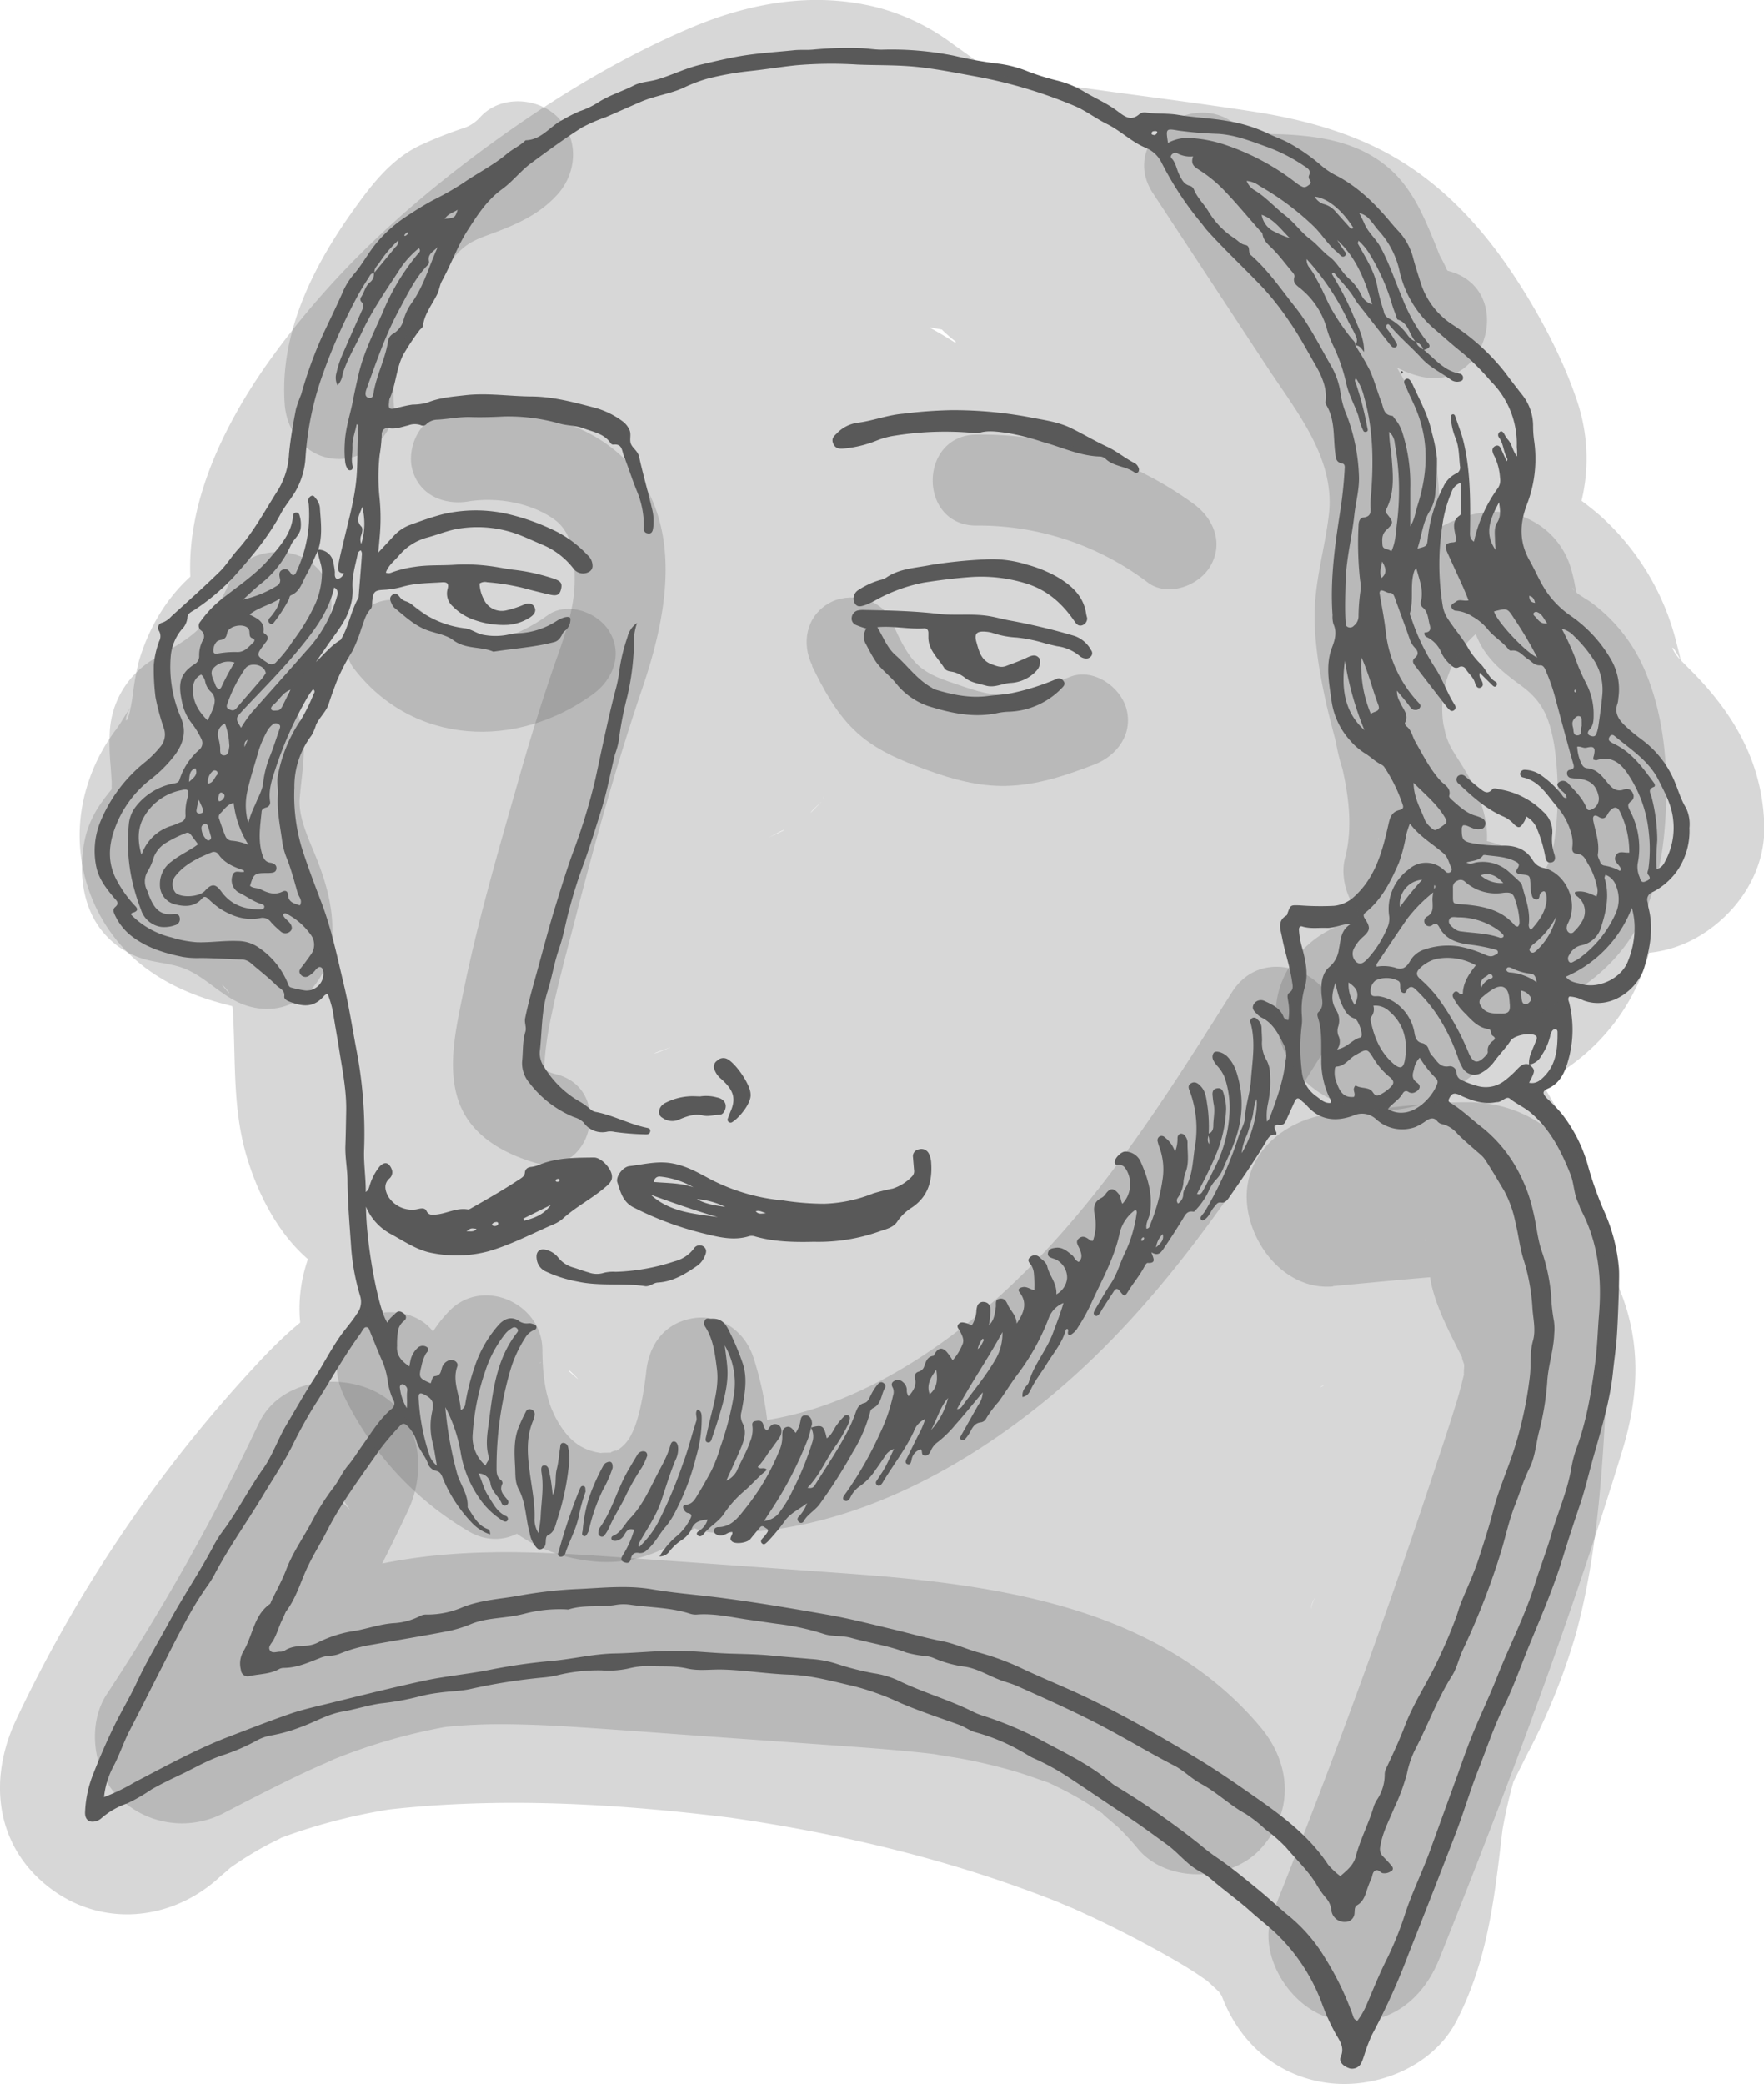 <svg xmlns="http://www.w3.org/2000/svg" viewBox="0 0 387.99 458.3"><defs><style>.cls-1{fill:#595959;}.cls-2{opacity:0.24;}</style></defs><title>shakespeare</title><g id="Layer_2" data-name="Layer 2"><path class="cls-1" d="M100.25,250.93a2.9,2.9,0,0,0-.7.43c-2.29,2.7-4.64,2.5-7.65,1.35-.59-.22-1.24-.61-1.17-1.13.18-1.43-1-1.73-1.71-2.44-1.74-1.73-3.69-3.22-5.54-4.82a3.24,3.24,0,0,0-2.14-.89c-3-.09-6-.3-9.06-.32a19.28,19.28,0,0,1-3.88-.24c-4.2-.86-8.25-2.1-11.65-4.89a12.51,12.51,0,0,1-3.25-4.25c-.32-.64-.55-1.33,0-1.8,1.1-.91.3-1.44-.24-2.09-1.66-2-3.26-4-3.86-6.66a17.09,17.09,0,0,1,1-10.36,32.72,32.72,0,0,1,9.86-12.92,24.43,24.43,0,0,0,3.19-3.24,4.14,4.14,0,0,0,.82-4,50.47,50.47,0,0,1-1.86-6.87,49.63,49.63,0,0,1-.39-7.1,19.82,19.82,0,0,1,1.18-5.25,2.37,2.37,0,0,0,0-2.24,1.17,1.17,0,0,1,.75-1.87,5,5,0,0,0,1.92-1.35c3.58-3.25,7.19-6.47,10.64-9.84,1.49-1.45,2.57-3.3,4-4.86,3.57-4,6.07-8.76,8.94-13.24a17,17,0,0,0,2.33-7.82c.31-3.31.9-6.57,1.52-9.82a33.17,33.17,0,0,1,1.16-3.25,90.49,90.49,0,0,1,4.71-13c1.55-3.32,3.18-6.61,4.65-10a15.6,15.6,0,0,1,2.36-3.59c1.85-2.17,3.13-4.73,5-6.89a29.56,29.56,0,0,1,6.07-5.43c2.15-1.43,4.35-2.84,6.59-4A63.5,63.5,0,0,0,130,72.71c3.19-2.22,6.7-3.94,9.69-6.47,1.25-1.06,2.82-1.73,4-2.88a.3.3,0,0,1,.19-.1c3.49-.11,5.35-3.18,8.16-4.54a32,32,0,0,1,3.65-1.85,18.28,18.28,0,0,0,4.09-1.95c2.44-1.57,5.24-2.39,7.8-3.7,1.64-.84,3.5-.83,5.23-1.35,3.18-.94,6.16-2.45,9.41-3.22,2.94-.69,5.88-1.4,8.87-1.91,3.91-.66,7.86-.88,11.8-1.29,1.36-.14,2.75,0,4.11-.13A81.12,81.12,0,0,1,217.62,43c1.58.07,3.13.37,4.74.33a69.68,69.68,0,0,1,15.7,1.34,89.79,89.79,0,0,0,9.12,1.67,25.92,25.92,0,0,1,7.12,1.78,53.24,53.24,0,0,0,6.41,2,21.5,21.5,0,0,1,5.77,2.35c2.45,1.48,5.15,2.62,7.45,4.34,1.65,1.23,3,2.41,5,.6a2.06,2.06,0,0,1,1.46-.23c2.29.32,4.64.11,6.89.49,3.56.59,7.17.7,10.72,1.32a33,33,0,0,1,9.26,2.85c1.47.74,3.06,1.25,4.51,2.06a40.18,40.18,0,0,1,6.75,4.67,16.84,16.84,0,0,0,3.35,2.33c5,2.53,8.85,6.38,12.37,10.62.42.5.86,1,1.29,1.46a13.84,13.84,0,0,1,3.36,5.72c.54,2.09,1.22,4.15,1.87,6.2a17.09,17.09,0,0,0,6.87,8.9,47.35,47.35,0,0,1,11.44,10.34c1.25,1.67,2.52,3.33,3.84,5a11,11,0,0,1,2.49,7,23.33,23.33,0,0,0,.2,3A27.9,27.9,0,0,1,364,143.48c-1.56,4.18-1.68,8.16.64,12.22,1.2,2.11,2.13,4.39,3.46,6.46a20.42,20.42,0,0,0,5.56,5.67,29.61,29.61,0,0,1,9.1,10,13.14,13.14,0,0,1,1.39,8.18,5.31,5.31,0,0,1-.16,1.07c-.84,2.27.41,3.79,1.9,5.17,1.06,1,2.18,1.89,3.33,2.75a22,22,0,0,1,7,8.56c1,2.14,1.55,4.46,2.81,6.51a8.22,8.22,0,0,1,.77,4.43,15.54,15.54,0,0,1-2.33,8.88,15,15,0,0,1-5.69,5.19,1.78,1.78,0,0,0-1.15,2.35c.08.35.06.72.15,1.07,1.19,4.59.34,9.08-1,13.43s-7.16,9.31-13.33,7a7.2,7.2,0,0,0-3.08-.84c-.45.51-.1,1,0,1.45a24.56,24.56,0,0,1-.31,12.82c-.7,2.41-1.73,4.74-4.32,5.92-1.36.62-1.33,1.05-.23,2.25a37.53,37.53,0,0,1,3.16,3.27A32.7,32.7,0,0,1,377.54,289a77,77,0,0,0,3.66,10.16,38.45,38.45,0,0,1,3.09,12.29c.08,1.44,0,2.89,0,4.33-.14,3.53-.23,7.07-.47,10.59-.18,2.59-.58,5.16-.84,7.75-.65,6.35-2.53,12.41-4.25,18.52-1,3.47-1.78,7-2.93,10.42-1.35,4-2.69,8.05-3.93,12.11-2,6.5-4.7,12.7-7.29,19-1.83,4.46-3.4,9-5.54,13.37-2.25,4.54-3.83,9.34-5.67,14s-3.17,9.26-4.91,13.83Q343.3,448.78,338,462.12a147.91,147.91,0,0,1-8,17.7,33.64,33.64,0,0,0-1.76,4.62c-.17.48-.32,1-.53,1.42a2.27,2.27,0,0,1-2.56,1.46c-1.48-.45-2.52-1.45-2.06-2.56.93-2.22-.31-3.62-1.24-5.31a46.07,46.07,0,0,1-2.91-6.49,41,41,0,0,0-9.2-14.49c-1.92-2-4.24-3.7-6.32-5.58-2.74-2.47-5.75-4.6-8.56-7a14.29,14.29,0,0,0-2.64-1.86c-2.81-1.44-4.68-4-7.19-5.86-3-2.16-5.91-4.36-9-6.37-4.35-2.84-8.63-5.79-13-8.66a52.26,52.26,0,0,0-7.57-4.11c-.81-.36-1.5-.87-2.25-1.27a43.11,43.11,0,0,0-10.31-4.36c-1.36-.33-2.45-1.22-3.75-1.69-4.34-1.56-8.73-3-13-4.84a58.09,58.09,0,0,0-10.16-3.66c-4.64-1.05-9.27-2.37-14-2.52-5-.16-9.91-1-14.89-1.13-2.6-.07-5.22.36-7.79-.24s-5.3-.39-8-.51a17.15,17.15,0,0,0-4.92.53,20.67,20.67,0,0,1-5.83.4,38.12,38.12,0,0,0-9.46,1,21.85,21.85,0,0,1-3.2.55,127,127,0,0,0-16.46,2.6c-2.2.44-4.45.44-6.67.77a33.46,33.46,0,0,0-4.63.89,56.11,56.11,0,0,1-8.07,1.44c-2.86.39-5.61,1.32-8.45,1.8-3.34.57-6.2,2.34-9.31,3.44a34.93,34.93,0,0,1-6.67,1.86,10.45,10.45,0,0,0-3.21,1.21,43.74,43.74,0,0,1-6.93,3c-3.42,1.06-6.44,2.89-9.62,4.4-2.14,1-4.3,2.06-6.35,3.22A38.93,38.93,0,0,1,56.2,429a16.89,16.89,0,0,0-5.77,3.32,2.45,2.45,0,0,1-.74.45c-1.73.71-2.9-.08-2.78-1.93a24.89,24.89,0,0,1,1.5-7.55c1.54-4,3.26-8,5.17-11.87,1.5-3,3.26-5.94,4.69-9,2.22-4.77,4.94-9.26,7.45-13.87,3-5.44,6.47-10.54,9.35-16a25.66,25.66,0,0,1,2.18-3.48c3.22-4.33,5.66-9.18,8.78-13.58,2.13-3,3.29-6.56,5.16-9.71,2-3.33,3.88-6.72,6-10,2-3.09,3.66-6.36,5.76-9.39,1.19-1.71,2.6-3.24,3.72-5a4.28,4.28,0,0,0,.74-4,49,49,0,0,1-2-11.2c-.33-4.66-.72-9.33-.77-14,0-2.66-.57-5.27-.46-7.94.09-2.44.12-4.89.17-7.32.11-4.56-.79-8.95-1.49-13.39-.45-2.91-1-5.81-1.44-8.72A24.58,24.58,0,0,0,100.25,250.93Zm239.4-143.41c.19,1,1,1.39,1.71,1.85,2.46,2,4.51,4.67,7.95,5.24a.89.89,0,0,1,.67,1c0,.55-.48.66-.91.74a2.35,2.35,0,0,1-1.84-.48c-2.1-1.52-4.49-2.63-6.28-4.58-2.32-2.54-5-4.75-7.19-7.42a.34.34,0,0,0-.55,0,.79.79,0,0,0,.14,1,20.18,20.18,0,0,1,1.9,2.88c.23.3.38.68,0,1a.75.75,0,0,1-1-.2,3.89,3.89,0,0,1-.43-.48q-3.46-4.43-6.92-8.84a8.87,8.87,0,0,1-.62-.89c-1.21-2.17-3-3.85-4.54-5.79-.15-.19-.36-.22-.6.12a70.71,70.71,0,0,1,4.37,8.32c1.14,2.85,2.77,5.56,2.71,8.83-.57-.69-1-1.53-2-1.43a1.68,1.68,0,0,0,.19-2c-.45-1.22-1.19-2.27-1.73-3.43A54.16,54.16,0,0,0,315.6,89.4a2.66,2.66,0,0,0,.65,1.92,15.06,15.06,0,0,1,1.57,2.58c1.12,1.93,1.93,4,2.95,6a48.5,48.5,0,0,0,4.72,7c.33.43.91.76.76,1.46a53.19,53.19,0,0,1,3.26,5.56c1,2.24,1.62,4.62,2.51,6.9.5,1.3.46,2.89,2.39,3.06.2,0,.36.43.56.64a8.63,8.63,0,0,1,1.73,3.21,37.4,37.4,0,0,1,1.68,12.16c0,2.66,0,5.31,0,8.27,1-1.56,1.15-3.17,1.62-4.63,2.21-7,2.56-13.86-.22-20.78-.67-1.69-1.53-3.27-2.21-4.94-.28-.66-1-1.61-.09-2.06.65-.31,1.18.73,1.46,1.33,1.59,3.46,3.44,6.82,4.22,10.6a35.2,35.2,0,0,1,1.09,5.5,62.45,62.45,0,0,1-.34,7.35,9,9,0,0,1-1.17,4.15c-1.62,2.56-1.83,5.49-2.77,8.38,2.08-.52,2.09-.52,2.26-2.2a31.07,31.07,0,0,1,3.4-11.32,5.9,5.9,0,0,1,2.76-2.94,1.44,1.44,0,0,0,.92-1.72c-.23-2.07-.16-4.16-1-6.18a14.22,14.22,0,0,1-1-4.4c0-.3,0-.61.31-.73s.55.09.64.38c.66,2,1.45,3.9,1.91,5.92,1.45,6.31,1.45,12.73,1.36,19.16,0,.86-.19,1.83.86,2.51a31.21,31.21,0,0,1,5.23-11.72,3,3,0,0,0,.51-2.28,12.68,12.68,0,0,0-1.24-4.79,3.38,3.38,0,0,1-.4-1,1.06,1.06,0,0,1,.63-1.25c.63-.27,1,.13,1.2.6.43.9.83,1.81,1.26,2.76.32-.37.1-.63,0-.86-.74-1.41-.71-3.1-1.72-4.42a.85.85,0,0,1,.22-1.18c.5-.32.77.15,1,.51a6.81,6.81,0,0,0,.69,1.1c1,1,1.06,2.5,2.11,3.81,0-.63,0-.91,0-1.19s-.08-.72-.07-1.08a19.37,19.37,0,0,0-5.7-14.27,55.17,55.17,0,0,0-6.2-6.22c-2-1.57-3.94-3.32-5.89-5A23.61,23.61,0,0,1,336.1,92.4a19.33,19.33,0,0,0-4.58-9.15c-.69-.73-1.22-1.61-1.9-2.35a4.4,4.4,0,0,0-2.46-1.63c.44.91.82,1.58,1.11,2.28.82,2,2.51,3.31,3.52,5.16,2,3.63,3.23,7.55,4.87,11.32a36.71,36.71,0,0,0,5.61,9.8c.66.76.38,1.2-1,1.59a2.69,2.69,0,0,0-1.71-1.85c-1.42-1.52-1.51-4.13-3.93-4.85-.14,0-.21-.36-.28-.56-.34-1-.72-1.9-1-2.87a46,46,0,0,0-4.91-11A13,13,0,0,0,327,85.35c-.1.36-.2.53-.16.61,1.76,3.24,3.84,6.32,4.4,10.1a43.8,43.8,0,0,0,1.31,4.8,2.06,2.06,0,0,0,1.17,1.63,11.71,11.71,0,0,1,3.33,2.68C337.81,106,338.32,107.26,339.65,107.52Zm4,121a32.58,32.58,0,0,0-5.92,5.93c-2.29,3.3-4.51,6.66-6.75,10-.06.09,0,.27,0,.56a9.45,9.45,0,0,1,4,.2c1.66.67,2.54-.06,3.31-1.34a5.44,5.44,0,0,1,3.08-2.59,16.13,16.13,0,0,1,7.66-.73,25.72,25.72,0,0,1,5.55,1.72c.72.29,1.43.72,2.26.26.31-.18.76-.2.81-.62.07-.62-.49-.61-.87-.74a41.64,41.64,0,0,0-6-1.09c-2.55-.42-4.72-1.29-6-3.71-.35-.66-.75-1.07-1.52-.52a1.07,1.07,0,0,1-1.67-.33,1.12,1.12,0,0,1,.45-1.5c1.4-.74,1.29-1.94,1.25-3.18a6.88,6.88,0,0,1,.22-2.38c-.19-.5.75-.85.19-1.41C343.53,227.51,343.7,228,343.67,228.51Zm20.93,38c1.35,1.24,1.35,1.24-.06,4,1.52.32,2.51-.54,3.4-1.46,2.62-2.71,2.88-6.16,2.86-9.67,0-.29-.11-.59-.45-.63a.84.84,0,0,0-.73.36,2.74,2.74,0,0,0-.45,1.2,13.31,13.31,0,0,1-1.94,4.29,3.65,3.65,0,0,1-2.7,1.93,5.75,5.75,0,0,1,.43-2.53c.37-.94.76-1.87,1.15-2.8.19-.44.24-.84-.25-1.11-1.21-.66-4.6,0-5.38,1.17-1.11,1.7-2.57,3.11-3.73,4.76a8.79,8.79,0,0,1-2.79,2.36,3,3,0,0,1-4-1.05,12.06,12.06,0,0,1-1-2.16,41.94,41.94,0,0,0-4.49-9.32,33.44,33.44,0,0,0-4.83-5.79c-.58-.57-1.15-.91-1.82-.16-.31.35-.36,1.09-1,.86s-.62-.9-.63-1.48,0-1-.61-1.24a5.61,5.61,0,0,0-4.82,0,3,3,0,0,0-1.09,2.66c.2,1.1,1.1.73,1.74.8a8.42,8.42,0,0,1,4.13,1.75,10.08,10.08,0,0,1,3.82,6.54c.22,1,.53,1.75,1.61,2a1.92,1.92,0,0,1,1.49,1.41,3.19,3.19,0,0,0,.71,1.32c1.06,1.07,1.68,2.75,3.76,2.37a1.45,1.45,0,0,1,1.64,1.41c.09,1.17.83,1.54,1.75,1.92a19,19,0,0,0,2.85,1,6.73,6.73,0,0,0,6.11-1.27,21.2,21.2,0,0,0,2.71-2.48C362.65,266.8,363.4,266.1,364.6,266.53Zm-254-174c-.76-.14-1,.5-1.3,1-.79,1.2-1.55,2.42-2.25,3.68a121.92,121.92,0,0,0-7.83,17.55,66.65,66.65,0,0,0-3.8,18.35,16.91,16.91,0,0,1-2,7c-1,1.84-2.45,3.43-3.42,5.25-2.78,5.22-6.55,9.66-10.43,14a48.35,48.35,0,0,1-8.44,7.1c-.67.47-1.68.78-1.69,1.81a4.27,4.27,0,0,1-1.32,2.65A10.77,10.77,0,0,0,65.73,177,28,28,0,0,0,68,190.26c1.31,3.08.47,5.67-1.26,8.09A29,29,0,0,1,61.08,204a24,24,0,0,0-7.69,10.78c-1.45,4-1.48,7.9.72,11.67a25.63,25.63,0,0,0,3.81,5.21c.66.66.56,1.1-.28,1.41-.27.09-.58.09-.61.51a18.53,18.53,0,0,0,8.88,5,25.13,25.13,0,0,0,5.5,1.06c3,.11,6-.39,9.07-.27a8.12,8.12,0,0,1,4.63,1.45,17.45,17.45,0,0,1,6.34,7.72c.2.49.3,1,.88,1.09a22.27,22.27,0,0,0,3,.62,3.7,3.7,0,0,0,4-4c-.07-.43-.14-.92-.57-1.11s-.81.22-1.09.51a5.47,5.47,0,0,1-1.6,1.43,1.31,1.31,0,0,1-1.74-.35c-.44-.54-.29-1,.14-1.53.73-.89,1.39-1.84,2.06-2.77a3.67,3.67,0,0,0-.1-4.61,14.81,14.81,0,0,0-4.85-4.26c-.32-.19-.75-.49-1.14,0,.22.73.85,1.12,1.33,1.64s1,1.43.23,2.08a1.54,1.54,0,0,1-2.16-.1,20.68,20.68,0,0,1-2-1.91,2.29,2.29,0,0,0-2.45-.93c-3.25.62-6.13-.41-8.82-2.1a20.43,20.43,0,0,1-2.64-2.22c-.45-.4-.86-.53-1.29,0-1.6,1.83-3.63,1.85-5.75,1.34A4.39,4.39,0,0,1,63.37,227,6.07,6.07,0,0,1,66,221.83c1.79-1.43,3.92-2.35,5.77-3.73-.54-.72-1-1.34-1.5-2-.33-.46-.69-.72-1.27-.44a27.49,27.49,0,0,0-4.25,2.09A6.45,6.45,0,0,0,62,221a11.86,11.86,0,0,1-1.3,3,4.28,4.28,0,0,0-.13,4.29c.12.26.19.54.29.81,1,2.56,2.17,4.77,5.51,4.34.53-.07,1.23,0,1.35.78a1.36,1.36,0,0,1-1,1.66,6.87,6.87,0,0,1-3,.4,5.47,5.47,0,0,1-4.51-3.79,45.22,45.22,0,0,1-2-6.59,39.37,39.37,0,0,1-.69-12.05,7.44,7.44,0,0,1,1.51-4,13.74,13.74,0,0,1,8.27-5.11c.6-.1,1.19-.19,1.38-.84A14.65,14.65,0,0,1,72,197.32a1.94,1.94,0,0,0,.49-2.39,19.27,19.27,0,0,0-2-3.31,11,11,0,0,1-2.17-4.44c-.85-3.85-1-6.38,2.69-8.72a2,2,0,0,0,1-1.77,7.11,7.11,0,0,1,.74-3.36,1.6,1.6,0,0,0-.36-2.29,1.31,1.31,0,0,1-.11-1.93,24.42,24.42,0,0,1,5.08-5.27c3.56-2.78,7.36-5.31,10.3-8.81,2.26-2.68,4.65-5.34,5-9.11,0-.38.17-.72.6-.77a.71.71,0,0,1,.81.56,6.65,6.65,0,0,1,.25,3c-.3,1.55-1.62,2.35-2.18,3.68a22.13,22.13,0,0,1-6.78,8.56c-1.2,1-2.32,2.08-3.68,3.31a24,24,0,0,0,7.56-3.1,1.33,1.33,0,0,0,.54-1.5c-.17-.79-.32-1.64.69-2s1.4.41,1.86,1.06c.06.1.23.12.35.18a.83.83,0,0,0,.62-.54,29.19,29.19,0,0,0,2.81-15.05,4.27,4.27,0,0,1-.1-.85,1.1,1.1,0,0,1,.74-1c.42-.13.65.23.86.51a3.89,3.89,0,0,1,.94,1.93c.2,3.15.68,6.33-.37,9.46-.85,1.82-1.6,3.7-2.58,5.45s-1.38,3.68-3.41,4.52c-.35.15-.31.62-.47.94a34.67,34.67,0,0,1-3.16,4.9c-.27.38-.63.68-1.06.29s-.3-.76,0-1.14a7.88,7.88,0,0,0,.81-1A7.15,7.15,0,0,0,89.82,164c-2,1.41-4.58,1.86-6.74,3.56,1.87.9,3.39,1.68,3.06,3.8a.46.46,0,0,0,.21.36c1.42.88.49,1.65-.1,2.46-1.75,2.39-1.71,2.34.78,4a1.38,1.38,0,0,0,2-.26,27.06,27.06,0,0,0,3.59-4.54,43.48,43.48,0,0,0,5-8.3,17.55,17.55,0,0,0,1.4-6.93c0-1.71-.94-3.18-.88-4.85a3.37,3.37,0,0,1,3.42,3,15.78,15.78,0,0,1,.3,1.91c0,.54-.13,1.18.48,1.57a2,2,0,0,0,1.52-1.29c-1.35,0-1.42-.91-1.23-1.89.28-1.48.63-3,1-4.43,1.19-5.25,2.77-10.38,3.07-15.84.19-3.38.08-6.76.34-10.13,0-.18,0-.44-.4-.43-.3,1.65-1,3.25-.89,5,0,1.35-.32,2.7,0,4.06.1.41.07.94-.49,1s-.69-.44-.87-.8a3.69,3.69,0,0,1-.26-1,23.37,23.37,0,0,1-.09-4.1c.13-3.35,1.26-6.48,1.86-9.72.33-1.77.74-3.52,1.14-5.28,1.08-4.81,3.31-9.21,5.28-13.66a49.3,49.3,0,0,1,8-13.25.62.62,0,0,0,0-1,20.53,20.53,0,0,0-3.9,4.2c-3,4.64-6.21,9.14-8.57,14.17-1.43,3.06-3.23,5.94-4.26,9.2a4.58,4.58,0,0,1-1.14,2.59,3.72,3.72,0,0,1-.25-2.7,22.48,22.48,0,0,1,1-3.3c1.43-3.38,2.94-6.73,4.44-10.09.35-.79.85-1.53,0-2.34a.83.83,0,0,1,0-1c.72-1.07.91-2.46,2-3.29a2.2,2.2,0,0,0,.79-1.93c1.58-1.92,3.17-3.83,4.74-5.76a1.57,1.57,0,0,0,.61-1.46,25.17,25.17,0,0,0-4,4.7C111.39,90.75,110.37,91.33,110.6,92.52ZM136,369.85a9.64,9.64,0,0,1-3.59-2.12,31.58,31.58,0,0,1-6.61-9.74c-.35-.82-.59-1.91-1.64-2.09a2.53,2.53,0,0,1-1.92-1.86c-.68-1.66-2-3-2.44-4.78a8,8,0,0,0-1.81-3.08c-.74-.82-1.25-.86-1.91-.1a61.56,61.56,0,0,0-4.33,5.11c-4.06,5.85-8.39,11.54-11.64,17.92-1.28,2.5-2.78,4.87-4,7.39-1.71,3.4-2.63,7.19-5,10.29a13.34,13.34,0,0,0-.6,1.38c-.88,1.56-1.29,3.34-2.15,4.89-.42.75-1.27,1.47-.8,2.25s1.46.32,2.24.32a2,2,0,0,0,1-.22c1.4-.94,3-1,4.58-1.09a6.65,6.65,0,0,0,2.71-.68,26.49,26.49,0,0,1,8.43-2.62c2.76-.53,5.42-1.46,8.26-1.66a14.24,14.24,0,0,0,5.82-1.57,2.79,2.79,0,0,1,1.44-.32,19.48,19.48,0,0,0,7.82-1.57c4.15-1.69,8.59-1.85,12.89-2.65a95.49,95.49,0,0,1,12.9-1.41c5.32-.25,10.6-.84,16,.08s10.74,1.26,16.1,2c7.59,1,15.12,2.29,22.66,3.62,4.82.85,9.57,2.08,14.33,3.21,3.57.86,7.11,1.88,10.71,2.58,2.65.51,5.07,1.63,7.63,2.38a58.06,58.06,0,0,1,9.13,3.25c5,2.41,10.16,4.42,15.17,6.83,8.34,4,16.33,8.6,24.23,13.38,4.7,2.84,9.19,6,13.68,9.14,5.68,4,11.11,8.24,15,14.13A15.74,15.74,0,0,0,323,445c1.49-1.27,2.92-2.46,3.38-4.26,1-3.86,2.9-7.37,4-11.17a7.53,7.53,0,0,1,.78-1.52,10,10,0,0,0,1.6-5.29,3,3,0,0,1,.3-1.42c1.48-3.13,2.94-6.25,4.17-9.49,1.85-4.84,4.77-9.2,7-13.87,1.56-3.25,3-6.54,4.23-9.9.4-1.08.67-2.19,1.11-3.26,1.3-3.2,2.8-6.32,3.86-9.62,1.15-3.56,2.32-7.11,3.25-10.75,1.1-4.24,2.87-8.27,4.27-12.43a86.63,86.63,0,0,0,3.73-16.84c.33-2.64-.05-5.31.7-7.94.65-2.29.05-4.74-.12-7.05a43.66,43.66,0,0,0-1.84-10.42c-.92-2.75-1.19-5.62-1.88-8.41a25,25,0,0,0-2.51-7.1c-1.41-2.32-2.76-4.7-4.31-7a5.22,5.22,0,0,0-.88-.94c-1.73-1.52-3.52-3-5.13-4.63a6.23,6.23,0,0,0-3.25-2.06,1.79,1.79,0,0,1-1.11-.63c-.78-.95-1.59-.7-2.47-.13a11.29,11.29,0,0,1-2.43,1.4,8.52,8.52,0,0,1-8.7-1.84,4.56,4.56,0,0,0-4.61-.81c-.21.06-.4.17-.6.24-3.85,1.31-7.25.79-10-2.44-.33-.38-.79-.65-1.12-1-.63-.68-1.08-.59-1.45.23-.63,1.38-1.27,2.75-1.88,4.14-.32.72-.66,1.13-1.62,1s-1.16.22-.71,1.28c.11.26.32.46.11.92-.93-.23-1.48.29-2,1.14-2.51,4.2-5.27,8.23-8.07,12.25-.48.68-1,1.63-1.94,1.49s-1.08.42-1.52.88c-.82.86-1.1,2.12-2.14,2.83-.26.17-.47.33-.75.12a.53.53,0,0,1-.07-.77c.33-.47.74-.89,1-1.38a80.24,80.24,0,0,0,7.29-16.34c.44-1.37,1.32-2.69,1.38-4.07.13-2.77,1.11-5.36,1.29-8.1.29-4.22,1.11-8.45-.07-12.66a.83.83,0,0,1,1.42-.84,2.59,2.59,0,0,1,1,1.87c0,.94.1,1.88.1,2.82a7.31,7.31,0,0,0,.91,4.17,6.67,6.67,0,0,1,.85,3.32,23,23,0,0,1-.47,6.45,12.44,12.44,0,0,0-.2,3.9,4.46,4.46,0,0,0,.54-.69c1.56-4.16,3.1-8.33,3.56-12.79a5.16,5.16,0,0,0-.18-3c-1.29-2.47-2.41-5.11-5.17-6.42a4.14,4.14,0,0,1-1-.81c-.6-.55-1.16-1.14-.68-2.06a1.83,1.83,0,0,1,2.46-.71c1.62.76,3.31,1.49,4.06,3.34a1.13,1.13,0,0,0,1.13.81,12,12,0,0,0-.07-4.19c-.07-.63-.36-1.38.28-1.82,1-.69.72-1.56.58-2.5-.47-3.29-1.6-6.42-2.2-9.66-.31-1.69-1.16-3.61,1-4.83.14-.08.16-.38.24-.57.65-1.76.66-1.69,2.58-1.64a59.93,59.93,0,0,0,7.58.11,7.69,7.69,0,0,0,4.44-2c4.79-4.33,6.27-10.22,7.6-16.13.35-1.56.8-2.53,2.31-2.93.51-.13,1-.31.84-1a34.57,34.57,0,0,0-4.14-8.51,1.69,1.69,0,0,0-.67-.53c-1.3-.64-2.3-1.7-3.55-2.45a14.38,14.38,0,0,1-3.25-2.81,16.35,16.35,0,0,1-4.12-8.88c-.53-3.87-1.33-7.73.11-11.55.66-1.74,1.15-3.39.32-5.22a5.79,5.79,0,0,1-.19-1.93c-.55-7.62.48-15.13,1.65-22.62.48-3.07.82-6.15,1-9.25,0-.55.22-1.33-.52-1.47-1.46-.28-1.41-1.3-1.55-2.43-.44-3.54,0-7.27-2-10.51a1,1,0,0,1-.12-.63c.4-3-.83-5.68-2.27-8.18-1.84-3.16-3.54-6.41-5.65-9.43a61.83,61.83,0,0,0-5.85-7.48c-4-4.22-8.28-8.19-12.19-12.52-.49-.53-.89-1.13-1.35-1.69a71,71,0,0,1-8.67-13.15,6.79,6.79,0,0,0-3.61-3.44c-3.09-1.28-5.48-3.74-8.47-5.21-2.46-1.21-4.63-2.93-7.18-4a104.75,104.75,0,0,0-21.48-6.43c-4.4-.8-8.79-1.7-13.23-2.15s-8.65-.32-13-.5a90.78,90.78,0,0,0-13.6.16c-3.44.37-6.85.93-10.29,1.29a65.55,65.55,0,0,0-9.12,1.65,32.45,32.45,0,0,0-5.23,2c-3,1.36-6.37,1.77-9.44,3.1-2.58,1.11-5.14,2.27-7.72,3.38a35.76,35.76,0,0,0-5.16,2.24c-3.85,2.42-7.51,5.13-11.17,7.82-2.32,1.7-4.12,4.08-6.42,5.75-3.4,2.46-5.55,5.87-7.69,9.22s-3.56,7.37-5.56,11c-.48.87-.57,1.94-1,2.84-1.12,2.32-2.83,4.36-3.17,7-.06.47-.52.67-.76,1a50.65,50.65,0,0,0-3.57,5.38c-1.56,3-1.59,6.57-3,9.67a3.35,3.35,0,0,0-.12.85c-.17,1.29.08,1.58,1.35,1.27s2.51-.64,3.81-.82a12.85,12.85,0,0,0,3.21-.42c2.71-1.12,5.59-1.32,8.45-1.65,4.84-.54,9.65.25,14.48.28s9.39,1.3,14,2.49a18.37,18.37,0,0,1,6,2.93,4.73,4.73,0,0,1,1.51,1.81c.55,1,0,2.2.37,3.17s1.52,1.57,1.8,2.83c.85,3.8,1.92,7.55,2.82,11.33a10.89,10.89,0,0,1,.29,4.29c-.1.62-.21,1.39-1.14,1.26s-.94-.75-.91-1.46a19.79,19.79,0,0,0-1.6-8c-1-2.48-1.79-5-2.76-7.47-.52-1.31-.35-2.84-2.4-2.59a.73.73,0,0,1-.55-.31c-1.42-2.11-3.78-2.45-5.91-3.26-1.66-.64-3.41-.57-5.09-1a41.45,41.45,0,0,0-12.39-1.62c-2.44.12-4.89.21-7.34.13s-4.87.43-7.31.57a3.58,3.58,0,0,0-2.39.9,1.09,1.09,0,0,1-1.37.29,4.06,4.06,0,0,0-2.75.08c-1.39.31-2.72.86-4.22.6-1.07-.18-1.63.57-1.58,1.59a32.65,32.65,0,0,1-.45,4.3,44,44,0,0,0-.07,9,44.34,44.34,0,0,1,.09,8.85c-.09,1.1-.2,2.2-.33,3.61,1.29-1.37,2.31-2.48,3.34-3.58a9.21,9.21,0,0,1,3.53-2.46c2.43-.88,4.85-1.76,7.38-2.41a31.56,31.56,0,0,1,14.37,0,49,49,0,0,1,10.91,4,25.21,25.21,0,0,1,6.49,5,3.12,3.12,0,0,1,1.1,2.27,1.44,1.44,0,0,1-.79,1.42,2.62,2.62,0,0,1-3.32-.62,16.8,16.8,0,0,0-7.12-5.43c-1.65-.7-3.29-1.47-5-2.13a25.76,25.76,0,0,0-12.8-1.38c-2.48.31-4.85,1.35-7.28,2a12.27,12.27,0,0,0-6.14,3.84c-1,1.22-2.44,2.23-3,3.87.69.34,1.19,0,1.73-.18a24.06,24.06,0,0,1,4.62-1.08c2.95-.46,5.91-.26,8.86-.46a40.83,40.83,0,0,1,7.33.25c1.78.2,3.54.59,5.33.83a42.83,42.83,0,0,1,9.27,2.06c1.38.51,1.68,1,1.39,2.22s-.87,1.55-2.31,1.24c-2.1-.46-4.19-1-6.25-1.55a50.28,50.28,0,0,0-7.68-1.21,2.07,2.07,0,0,0-1.69.3,8.19,8.19,0,0,0,.95,3.48,4.32,4.32,0,0,0,5,2.4,22.49,22.49,0,0,0,3.7-1.2c1.19-.56,2.06-.27,2.45.54s0,1.59-1.11,2.29a10.37,10.37,0,0,1-4.67,1.56,18.93,18.93,0,0,1-7.24-1,12.09,12.09,0,0,1-4.9-3,3.76,3.76,0,0,1-1.19-3.93c.3-1.09-.11-1.5-1.16-1.43-2.88.2-5.8.16-8.6.94a19.2,19.2,0,0,1-4.24.72c-2.06.1-2.33.4-2.57,2.41-.08.64.07,1.36-.41,1.87-1.13,1.21-1.43,2.79-2,4.26a32.32,32.32,0,0,1-2,5,44.54,44.54,0,0,0-3.45,6.69c-.6,1.61-1.21,3.21-1.72,4.86s-2,2.92-2.77,4.55a11.61,11.61,0,0,1-1,2.37,18.59,18.59,0,0,0-3.79,11.48,40.34,40.34,0,0,0,1.55,13c1.31,4.2,2.88,8.28,4.44,12.39,2.22,5.86,3.47,12,4.93,18.11,1.1,4.61,1.81,9.31,2.7,14a97.12,97.12,0,0,1,1.72,22.11c-.12,3.08.39,6.12.36,9.34.79-.58.76-1.28,1-1.85a12,12,0,0,1,2.06-3.78c1.08-1.12,2-.92,2.61.51a1.81,1.81,0,0,1-.5,2.17c-1.23,1.17-.94,2.5-.31,3.78a6.18,6.18,0,0,0,6.15,3c.84-.15,1.93-.57,2.36.34s1.13.84,1.91.79c2.42-.16,4.63-1.57,7.15-1.14.3.05.68-.22,1-.4,3.53-2,7-4,10.39-6.24.54-.36,1.11-.69,1.17-1.45s.57-1.2,1.43-1.26a7,7,0,0,0,1.87-.53c3.85-1.53,7.89-1.5,11.93-1.54,1.39,0,3.32,1.9,3.81,3.48s-.54,2.37-1.59,3.25c-2.92,2.45-6.36,4.19-9.18,6.79a7.92,7.92,0,0,1-2.22,1.29c-4.61,2-9.07,4.36-14,5.8a27.11,27.11,0,0,1-12.17.45c-3.47-.56-6.35-2.61-9.39-4.25a12.1,12.1,0,0,1-5.43-6c.05,8.4,2.8,23.1,4.76,25.58.29-1,1.13-1.49,1.77-2.15s1.3-.37,1.89.17.46,1.19-.16,1.61a3.57,3.57,0,0,0-1.25,2.41,17.11,17.11,0,0,0-.17,3c-.19,2.13,1,3.37,2.7,4.53.15-.76.23-1.34.4-1.89A5.47,5.47,0,0,1,120,328.9a1.63,1.63,0,0,1,2.13-.21c.66.61,0,1-.28,1.47a9.25,9.25,0,0,0-.94,2.64c-.64,2.56-.59,2.69,2,3.83.32-.54.28-1.51,1-1.59,1.19-.13,1.23-.93,1.48-1.76a2.43,2.43,0,0,1,1.56-1.69c1-.34,2.16.43,1.83,1.33-1.19,3.33.6,6.3.76,9.59a1.59,1.59,0,0,0,1-1.41,49.36,49.36,0,0,1,2-7.93,26.55,26.55,0,0,1,5.13-9.16c1.37-1.65,3-2.17,4.56-1.16a3,3,0,0,0,2.34.57,2.73,2.73,0,0,1,1,.23c.29.08.56.22.61.54a.59.59,0,0,1-.42.67,4.1,4.1,0,0,0-2.08,1.81,27.52,27.52,0,0,0-3.4,7.65A76.34,76.34,0,0,0,137.41,355c0,1.07-.06,2.18,1,2.94.19.14.38.59.29.76-.76,1.5.2,2.43,1,3.41.32.37.49.76.11,1.14a.75.75,0,0,1-1.27-.21c-.62-1.53-2.14-2.52-2.44-4.25a2.65,2.65,0,0,0-2.65-2.33c.8,1.7,1.11,3.3,2,4.72,1.12,1.75,2,3.71,4,4.63a.66.66,0,0,1,.42.88c-.26.51-.7.39-1.1.15s-.61-.39-.9-.6a17.6,17.6,0,0,1-4.68-5,24.46,24.46,0,0,1-3.7-9.6,33.07,33.07,0,0,0-3.35-9.77A81.8,81.8,0,0,0,128.61,356c.62,2.69,2.62,4.92,2.44,7.83,0,.18.19.39.3.56,1.1,1.66,2,3.49,4.05,4.27C135.73,368.76,136,369,136,369.85Zm190.73,107a17.18,17.18,0,0,0,1.91-3.24c1.4-3.24,2.69-6.52,4.25-9.68a73.93,73.93,0,0,0,4.27-10.37c1.54-4.82,3.81-9.32,5.53-14.06q3.06-8.43,6.12-16.86c.92-2.58,1.82-5.18,2.83-7.73,1.88-4.76,4.14-9.36,6-14.12,2.66-6.7,6-13.11,8.16-20,1.13-3.63,2.53-7.19,3.6-10.84,1.41-4.84,3.49-9.47,4.38-14.47a25.34,25.34,0,0,1,1.12-4.4c2.25-6.07,3.29-12.39,4.14-18.76.48-3.58.57-7.2.86-10.79.66-8.07-.13-15.85-4-23.12-.24-.44-.31-1-.54-1.41-1-2-.93-4.38-1.77-6.44-2-5-4.43-9.85-8.73-13.47-1.43-1.2-3.14-1.93-4.6-3.1-.76-.62-1.73.82-2.78.79a2.18,2.18,0,0,0-.43.05c-2.61.47-5-.35-7.33-1.38a4.4,4.4,0,0,0-1.4-.53c-.83-.08-1.11.54-1.41,1.12s.1.78.48,1c2.52,1.57,4.63,3.67,7,5.47a30.9,30.9,0,0,1,7.76,9.5,34.21,34.21,0,0,1,3.23,8.69c.71,2.8.93,5.7,1.79,8.48a39.94,39.94,0,0,1,2.21,10.32A37.43,37.43,0,0,0,370,323a12.11,12.11,0,0,1,.05,2.76c-.13,3.64-1.37,7.08-1.55,10.7a60.35,60.35,0,0,1-1.86,11.08c-.62,2.57-.8,5.25-2,7.68-1.33,2.63-2.14,5.48-3.22,8.2-1.32,3.31-2.05,6.89-3.1,10.32a161.38,161.38,0,0,1-8.39,21.52c-.87,1.85-1.29,4-2.37,5.67-3.16,5-5.2,10.6-7.91,15.84a21.3,21.3,0,0,0-2,5.66,43.85,43.85,0,0,1-2.86,7.7c-1.11,2.73-2.54,5.32-3,8.32a2.34,2.34,0,0,0,.64,2.28c.65.68,1.31,1.35,1.9,2.08.4.49.23,1-.35,1.21a2.49,2.49,0,0,1-1.67.33c-.59-.15-1-1-1.73-.51-.56.4-.51,1.17-.78,1.75a22.69,22.69,0,0,0-.94,2.41c-.43,1.31-.83,2.61-2.14,3.38-.67.39-.52,1.11-.6,1.75a2,2,0,0,1-2,1.94,2.92,2.92,0,0,1-3.1-2.6,4.7,4.7,0,0,0-1.2-2.69,21,21,0,0,1-2.29-3.36c-1.85-2.84-4.32-5.19-6.5-7.77a34.92,34.92,0,0,0-4.58-4,29.3,29.3,0,0,0-4.25-3.34c-3.5-1.91-6.34-4.75-9.85-6.63-2.1-1.13-3.75-2.9-5.89-4-4.94-2.53-9.69-5.39-14.57-8-6.48-3.49-13.19-6.46-19.89-9.46-1.06-.48-2.18-.79-3.26-1.16-2.73-.92-5.17-2.56-8.06-3.09a25.61,25.61,0,0,1-7.27-2,6.14,6.14,0,0,0-1.68-.38,23.25,23.25,0,0,1-4.23-.78c-3.93-1.53-8.09-2.09-12.11-3.22-2-.55-4.09-.23-6-.86a54.65,54.65,0,0,0-10.31-2.23c-1.94-.26-3.86-.57-5.79-.83-3.93-.53-7.81-1.52-11.83-1.2a4,4,0,0,1-1.49-.19c-4.23-1.38-8.68-1.33-13-1.95a10.36,10.36,0,0,0-3.24,0c-3.46.62-7-.09-10.44,1a1,1,0,0,1-.43,0,30.36,30.36,0,0,0-9.2.93,31.08,31.08,0,0,1-3.61.69c-2.7.38-5.46.51-8.06,1.53a28.69,28.69,0,0,1-4.94,1.58c-5.6,1.08-11.22,2-16.82,3a33,33,0,0,0-7.1,1.93,6.18,6.18,0,0,1-2.31.53,6.76,6.76,0,0,0-2.29.53c-2.55,1-5.07,2.13-7.89,2.15a2.16,2.16,0,0,0-1,.23c-2,1.15-4.29,1.08-6.45,1.54a1.5,1.5,0,0,1-2-1.35,5.38,5.38,0,0,1,.61-4.18,13.24,13.24,0,0,0,.94-1.93c1.28-3,1.92-6.32,4.82-8.35.16-.1.2-.37.29-.57,1.12-2.33,2.4-4.61,3.31-7,1.5-3.94,4-7.34,5.88-11a52.64,52.64,0,0,1,4.63-7.19c1.15-1.54,1.92-3.38,3.21-4.85,1-1.2,1.84-2.58,2.76-3.87,2.08-2.89,3.86-6,6.63-8.37a1.49,1.49,0,0,0,.4-2.1,14.49,14.49,0,0,1-1.21-4.32,17.85,17.85,0,0,0-1-3.75c-1-2.23-1.89-4.51-2.82-6.78-.19-.46-.26-1.06-.88-1.08-.47,0-.66.5-.91.84-.13.17-.21.38-.34.55-3.72,5.06-6.71,10.58-10.13,15.83a101.43,101.43,0,0,0-5,9.1c-1.86,3.64-4.15,7.05-6.26,10.56-3.41,5.68-7.28,11.09-10.44,16.93a20.5,20.5,0,0,1-1.53,2.61,70.7,70.7,0,0,0-5,8.06c-2.06,3.72-3.94,7.53-5.87,11.32-2.2,4.29-4.34,8.61-6.57,12.89-1.3,2.5-2.16,5.19-3.47,7.7a18.41,18.41,0,0,0-2.17,6.95,43.23,43.23,0,0,0,6.79-3.29c6.84-3.55,13.59-7.3,20.81-10.05,4.45-1.7,8.88-3.44,13.39-5,2.93-1,6-1.65,9-2.4,6.94-1.71,13.87-3.46,20.86-4.95,4.81-1,9.71-1.41,14.53-2.41a127.06,127.06,0,0,1,13.5-1.89c4.51-.44,8.92-1.53,13.5-1.61s9.35-.64,14.06-.57c3.83.05,7.63.5,11.46.61,3,.09,5.93.13,8.87.42s5.75.49,8.63.75a24.15,24.15,0,0,1,5.53,1,63.28,63.28,0,0,0,8.36,2.15,19.76,19.76,0,0,1,5.2,1.49c5.51,2.72,11.47,4.33,16.95,7.12a14.44,14.44,0,0,0,2,.76,78.55,78.55,0,0,1,12.55,5.27c5.39,2.9,11,5.52,15.68,9.55a6.15,6.15,0,0,0,.89.62,174.89,174.89,0,0,1,18.13,12.58c1.32,1.1,2.69,2.2,4.11,3.16,3.11,2.11,6,4.51,8.89,6.87,2.35,1.91,4.56,4,6.89,5.93a35.43,35.43,0,0,1,8,9.29A64.18,64.18,0,0,1,325.88,476,1.2,1.2,0,0,0,326.71,476.8Zm13-319.49a3.86,3.86,0,0,0-.42.5c-1.09,3-.12,6.3-1,9.37-.08.29.14.69.26,1a47.32,47.32,0,0,0,5.16,10.87c1.79,2.65,2.73,5.73,4.48,8.4a1.19,1.19,0,0,1,.08.2.75.75,0,0,1-.32.93.66.66,0,0,1-.81,0,4.61,4.61,0,0,1-.76-.77q-3.51-4.53-7-9.08c-.41-.53-.67-1.14,0-1.7.9-.74.7-1.46,0-2.21a5,5,0,0,1-1.11-1.82c-1.06-3.07-2.22-6.1-3.3-9.16-.22-.6-.44-1.12-1.13-1.09s-1.3-.65-2-.53a.82.82,0,0,0-.19.83c.44,2.71,1,5.4,1.3,8.12A27.1,27.1,0,0,0,340.26,187c.26.28.48.56.26,1a1.06,1.06,0,0,1-1.09.54c-.66,0-1-.53-1.33-1-.85-1.11-1.76-2.16-2.65-3.24a4.68,4.68,0,0,0,.66,2.48c.53,1.47,2.09,2.72,1.11,4.58-.09.17.11.62.31.77,1.13.83,1.29,2.22,1.92,3.33,1.72,3,3.24,6.08,5.6,8.68.82.9,2.4,1.54,1.88,3.32-.06.22.33.64.59.86,1.58,1.37,3.08,2.86,5.17,3.48a9.36,9.36,0,0,1,1.42.53,1.27,1.27,0,0,1,.71,1.62c-.18.7-.76.8-1.36.85a3.55,3.55,0,0,1-1.47-.3c-.67-.22-1.28-.69-2-.57a1.27,1.27,0,0,0-.29,1c0,2.27.4,2.57,2.69,3a40.3,40.3,0,0,0,6.67.47c2.6,0,4.83.83,6.26,3.19a3.6,3.6,0,0,0,2.38,1.71c4.53,1,7.84,7,5.46,12a2.42,2.42,0,0,0-.37,1.22,1.16,1.16,0,0,0,.62,1.07.83.83,0,0,0,1-.3,9.76,9.76,0,0,0,1.85-2.38,4.12,4.12,0,0,0-1.31-5.47.64.64,0,0,1-.29-.86c1.66-.38,3.2.29,4.68,1a3.17,3.17,0,0,0,.09-2.26,15.91,15.91,0,0,0-2.07-5.13c-.54-1.06-1-1.89-2.25-2-1-.08-1.17-.68-1.07-1.49a7.59,7.59,0,0,0-.3-3.21,15,15,0,0,0-2.94-5.5c-2.24-2.55-3.88-5.77-7.62-6.61a.79.79,0,0,1-.6-1,1,1,0,0,1,1-.67,6.67,6.67,0,0,1,3.82,1.36,21.78,21.78,0,0,1,4.22,4c.29.36.46.93,1.17.82-.09-1.07-1.13-1.4-1.62-2.13-.22-.34-.66-.67-.26-1.14a1.45,1.45,0,0,1,1.16-.48,1.79,1.79,0,0,1,1.25.78c1.4,1.55,2.93,3,3.75,5,.17.41.35.8.93.63a2.59,2.59,0,0,0,1.82-3c-.51-2.42-1.78-3.56-4.31-3.86a15.6,15.6,0,0,1-1.93-.21,1,1,0,0,1-.71-1,.69.69,0,0,1,.62-.76c1.22-.24.88-.88.63-1.75-1.31-4.58-2.52-9.18-3.76-13.78a40.49,40.49,0,0,0-1.93-5.72c-.3-.7-.6-1.78-1.43-1.74-1.3.07-1.87-.83-2.75-1.39-1.16-.72-2-2.15-3.73-1.83-.16,0-.41-.16-.54-.32-1.3-1.65-3.17-2.71-4.5-4.32a11.78,11.78,0,0,0-3.45-2.9,7.89,7.89,0,0,0-3.4-1.23,1.18,1.18,0,0,1-1.19-.79c-.18-.74.61-.88,1-1.23.77-.66,1.76,0,2.77-.29-.48-1.14-.87-2.15-1.31-3.13-1.13-2.49-2.3-5-3.41-7.48-.63-1.43-.35-2,1.21-2.12,1-.07.79-.49.7-1.09-.24-1.72-1.08-3.58.93-4.88a.56.56,0,0,0,.16-.39,45.83,45.83,0,0,0-.06-6.72,3.18,3.18,0,0,0-2,2.11,28.35,28.35,0,0,0-2,7.27,55.8,55.8,0,0,0,.13,17.87,7.21,7.21,0,0,0,1.17,2.75c1.33,2.05,2.94,3.89,4.21,6a16.79,16.79,0,0,0,2.82,3.73c1.33,1.24,1.82,3.15,3.49,4.05a.56.56,0,0,1,.09.79c-.29.41-.61.2-.89-.07l-2.79-2.75a1.71,1.71,0,0,0,.32,1.52c.33.61.65,1.33-.07,1.71s-1.12-.38-1.29-1c-.34-1.24-1.38-2-2-3a1.08,1.08,0,0,0-1.49-.49c-.92.47-1.43-.1-2.05-.66a8,8,0,0,1-1.82-2.4,6.45,6.45,0,0,0-3.27-3.54.82.82,0,0,1-.47-1c1.09,0,1.47-.58,1.15-1.64-.4-1.36-.31-2.89-1.6-3.91a1.26,1.26,0,0,1-.32-1.38C341.32,162,340.35,159.85,339.69,157.31ZM290.62,66.8a5.87,5.87,0,0,1-3.51-.69,1,1,0,0,0-1.18.31.55.55,0,0,0-.07.78c1,1,1.12,2.49,1.75,3.69.52,1,1,2.09,2.33,2.4a1.4,1.4,0,0,1,.9.89c.74,1.75,2.13,3.07,3.12,4.66a18.14,18.14,0,0,0,5.77,6c.77.49,1.36,1.27,2.34,1.44,1.34.23.53,1.65,1.24,2.23l.17.14C307.25,92,310,96.09,313.11,100s5.35,8.54,7.87,12.9a16.67,16.67,0,0,1,2.11,6.3,19.06,19.06,0,0,0,1.32,4.56A41.53,41.53,0,0,1,327.09,137c.14,2.9-.68,5.71-1,8.57-.52,4.92-1.8,9.75-1.93,14.73-.07,3-.19,5.91,0,8.87,0,.42,0,.91.46,1.12A1.14,1.14,0,0,0,326,170a2.62,2.62,0,0,0,1-2,43.08,43.08,0,0,1,.48-6,8,8,0,0,0-.13-1.94,74.18,74.18,0,0,1-.34-12.11c0-.81.29-1.63,1-1.71,1.63-.17,1.73-1.07,1.62-2.37a18.56,18.56,0,0,1,.14-2.78c.54-7.16.48-14.29-1.52-21.25a12,12,0,0,0-1.83-4.24c-.39.49-.13.81,0,1.14a69,69,0,0,1,2.48,9.6c.06.4.37.91-.25,1.06s-.63-.44-.85-.79a13,13,0,0,1-.81-2.66c-.82-2.45-2.17-4.7-2.7-7.27a38.69,38.69,0,0,0-2.8-8.13,23.32,23.32,0,0,1-1.39-3.6A17.35,17.35,0,0,0,314,95.68c-.78-.63-1.45-1.15-1.1-2.31.16-.51-.3-.93-.62-1.32-1.38-1.65-2.66-3.39-4.17-4.9-1-1-2-1.77-2.22-3.27,0-.3-.42-.57-.66-.84-2.58-2.92-5.06-5.93-7.76-8.74a29,29,0,0,0-5.32-4.39C291,69.15,290,68.67,290.62,66.8Zm34.82,168.76c-2.13.07-3.72,1-5.46.93s-3.6.24-5.37-.32c-.55-.18-.74.35-.7.82a18.13,18.13,0,0,0,.57,3.41c.79,2.93,1.55,5.91.76,8.95a17.55,17.55,0,0,0-.7,6.4,10.22,10.22,0,0,1-.08,2.59,40.71,40.71,0,0,0,.06,9.49,7.51,7.51,0,0,0,3.32,5.74c.89.67,1.74,1.5,3,1.39a1.1,1.1,0,0,0-.2-1.09,18.79,18.79,0,0,1-1.81-8.58c-.08-3,.22-6.07-.72-9-.14-.41-.25-1,.05-1.25,1.39-1.27.77-2.8.69-4.26-.12-2.17.15-4.42,1.83-5.78a6.09,6.09,0,0,0,2-3.84C323.13,239.17,323,236.9,325.44,235.56Zm27.37,9.15a12.89,12.89,0,0,0-8.68-1.41,8,8,0,0,0-3.7,2.13c-.71.74-.84,1.36,0,2.17a29.53,29.53,0,0,1,4,4.22,57.53,57.53,0,0,1,6.74,12c1,2.51,2.1,2.67,3.85.7.25-.28.48-.52.4-.94a2.33,2.33,0,0,1,.75-1.92c.29-.37,1.45-.75.34-1.46-.58-.36-.09-1.37-1-1.49-2.25-.32-3.63-1.95-5.08-3.44a13.45,13.45,0,0,1-2.58-3.41.94.94,0,0,1,.16-1.19c.42-.39.79-.17,1.12.17a.53.53,0,0,0,.82.08C350,248.56,351.26,246.65,352.81,244.71ZM94.16,231.54c.66-1.12-.23-1.86-.48-2.71-.69-2.42-1.34-4.86-2.21-7.21a16.89,16.89,0,0,1-1.13-3.69c-.46-3.56-1.27-7.1-1-10.74.1-1.28-.28-2.53-.07-3.86a31.91,31.91,0,0,1,5.15-12.66,39.8,39.8,0,0,0,2.74-5.56c.16-.33.47-.73-.11-1.13-.39.55-.78,1.05-1.11,1.6a82.51,82.51,0,0,0-7.21,16.11c-.75,2.27-1.5,4.52-1.13,7a1.11,1.11,0,0,1-.86,1.31c-.52.16-1,.39-1,1-.32,3.15-.83,6.31.18,9.43.27.82.68,1.58,1.72,1.72.76.11,1.48.47,1.35,1.37s-1,.84-1.72.9h-.44c-2.65,0-2.86.2-3.63,2.82.7.6,1.66.4,2.43.81,1.51.78,3.06,1.28,4.74.44.73-.36,1.16.06,1.19.73C91.63,230.93,93,231.11,94.16,231.54Zm244.14-18a20.21,20.21,0,0,0-.8,2.41,36.49,36.49,0,0,1-1.63,6.24c-1.8,4.1-3.76,8.06-7.36,10.94-.42.33-.52.7-.14,1.28,1.36,2.09,1.24,2.66-.69,4.33A8.58,8.58,0,0,0,326,241a2.48,2.48,0,0,0,.52,3c.77.59,1.46.4,2.56-.81a23,23,0,0,0,4.16-6.54,4.88,4.88,0,0,0,.52-2.65A10.77,10.77,0,0,1,338,223.65a5.69,5.69,0,0,1,7.67,0,4.9,4.9,0,0,1,.48.44.76.76,0,0,0,1.3-.75c-.56-1.08-.75-2.37-1.71-3.21C343.31,218,340.46,216.42,338.3,213.55ZM81.92,224.12c-.1-.19-.12-.29-.16-.31-2.12-.73-4.18-1.54-5.52-3.52a1.23,1.23,0,0,0-1.56-.39c-2.94,1.21-5.81,2.54-7.86,5.12a2.93,2.93,0,0,0,0,3.75c1.28,1.18,5.22.92,6.44-.42,1.49-1.65,2.34-1.62,3.65.18,2.09,2.87,5,3.9,8.43,3.88.43,0,.94,0,1-.56,0-.44-.41-.54-.75-.65-1.8-.56-3.28-1.75-5-2.56a3.14,3.14,0,0,1-1.29-3.56C79.74,223.49,81,224.45,81.92,224.12Zm293.19-27.51a9.44,9.44,0,0,0,.83,3.52c.27.61.6,1.17,1.36,1.24,1.9.17,3,1.37,4.15,2.79,1,1.23,2.05,2.66,4.13,1.82a1.43,1.43,0,0,1,1.77.91,1.31,1.31,0,0,1-.4,1.74c-1,.73-.56,1.37-.16,2.22a17.37,17.37,0,0,1,1.62,11.5,5.44,5.44,0,0,0,.42,2.93c.19.64.36,1.39,1.27,1,.58-.26,1.47-.54.6-1.51-.31-.34,0-.84.07-1.26a31.26,31.26,0,0,0,.09-8,27.89,27.89,0,0,0-4.5-12.72c-1.59-2.47-3.72-4.31-7.06-3.17-.16,0-.39-.09-.56-.13s-.1-.18-.09-.24q0-.31.12-.63c.4-1.77.09-2.21-1.62-1.77C376.4,197,376,196.53,375.11,196.61Zm-2.53,50.62c1.07,1.26,2.36,1.29,3.49,1.61,3.87,1.12,8.88-1.35,10.24-5.13a19.62,19.62,0,0,0,1.41-6.51,15.77,15.77,0,0,0-.59-5.11A27.16,27.16,0,0,1,372.58,247.23ZM285.1,63.84a9.1,9.1,0,0,1,5.19-1.05,29.11,29.11,0,0,1,8,1.68,52.81,52.81,0,0,1,14.93,8.11,6.49,6.49,0,0,0,1.46.91c.61.27,1.07-.14,1.55-.5s.17-.71,0-1.08a1.1,1.1,0,0,1-.15-.81c.62-1.33-.36-1.73-1.21-2.31a37.07,37.07,0,0,0-8.49-4.25c-3.29-1.19-6.61-2.46-10.21-2.69a84.12,84.12,0,0,1-8.82-.73C284.62,60.65,284.61,60.69,285.1,63.84Zm17.3,8.35a4.13,4.13,0,0,0,1.89,2.15c2.47,1.54,4.38,3.75,6.65,5.5,2,1.55,3.44,3.7,5.47,5.21,1.56,1.16,2.71,2.74,4.27,3.89s2.58,3.27,4.13,4.68a11.89,11.89,0,0,1,2.76,3.57A3.75,3.75,0,0,0,330,99.36c-1.6-5.43-3.55-10.38-7.68-14.15a26,26,0,0,0,1.72,2.6.62.62,0,1,1-.89.87c-.33-.28-.6-.62-.94-.89-2-1.64-3.29-3.92-5.17-5.71a59.82,59.82,0,0,0-11.77-8.76A5.66,5.66,0,0,0,302.4,72.19ZM135,354.73c.21-.76.9-1.26.71-1.88-.87-2.93-.2-5.81.15-8.7.82-6.6,1.76-13.17,6.05-18.65.25-.31.34-.63,0-.94a.76.76,0,0,0-1-.13,5.23,5.23,0,0,0-1.5,1.2,26.14,26.14,0,0,0-4.49,8.34,52.81,52.81,0,0,0-2.75,13.72A8.25,8.25,0,0,0,135,354.73Zm191-81.09c.41-.68-.19-1.29,0-1.93.1-.3.25-.67.5-.52,1.16.68,2.85.19,3.65,1.43.56.87,1,.84,1.73.45a9.17,9.17,0,0,0,2.25-1.66c.71-.71.69-1.3-.12-2a16.08,16.08,0,0,1-3.56-4c-1.55-2.5-1.5-2.44-4.08-1-1.43.79-2.32,2.42-4.16,2.56-.44,0-.41.53-.44.88a5.62,5.62,0,0,0,.37,2.54C322.76,272.11,323.51,273.87,325.9,273.64Zm66.67-50.09a2.75,2.75,0,0,0,1.66-1.48,15.43,15.43,0,0,0,1.89-9.38c-.3-3.16-1.78-5.86-3.18-8.65-2.16-4.35-6.13-6.77-9.64-9.72l-.18-.12a.61.61,0,0,0-.93.16c-.28.39-.37.8.06,1.13a4.8,4.8,0,0,0,.93.54c3.85,1.86,6.24,5.21,8.68,8.51.22.3.4.81,0,.94-1.47.54-.65,1.51-.47,2.3a38.29,38.29,0,0,1,1.23,9.37C392.58,219.21,392.43,221.29,392.57,223.55Zm-333.3-3.26A10,10,0,0,1,66.06,214c.61-.2,1.2-.5,1.8-.73A1.49,1.49,0,0,0,69,211.66a11.49,11.49,0,0,1,.51-4c.33-1.46.06-1.81-1.36-1.48a12.13,12.13,0,0,0-8.34,6C58.39,214.66,58.49,217.46,59.27,220.29Zm327.2-.35a20.29,20.29,0,0,0-2.05-9c-.56-1.15-1.31-1.17-2.19-.22a3.44,3.44,0,0,0-.5.7c-.47.9-1,1.27-2,.64s-1.38-.14-1.18.88c.49,2.44,1.4,4.8,1,7.38-.08.51.3,1.09.49,1.63a1.14,1.14,0,0,0,.92.83,10.22,10.22,0,0,1,3.45,1.18.59.59,0,0,0,.09-.74c-.45-.84-1.63-1.45-1-2.63S385.32,220,386.47,219.94Zm-56.31,33.67a2.64,2.64,0,0,1-.44,2.4,1.16,1.16,0,0,0-.12,1c.74,3.52,2.07,6.74,4.82,9.19,1.64,1.47,2.41,1.23,2.73-1,.56-4-.22-7.58-3.46-10.36A4.39,4.39,0,0,0,330.16,253.61ZM362,236.23c.57-.48.39-1.09.38-1.64a16.09,16.09,0,0,0-.84-4c-.45-1.68-.92-2-2.63-1.83a10.24,10.24,0,0,1-8.46-2.4,1.4,1.4,0,0,0-1.76-.22,1.49,1.49,0,0,0-.92,1.55c0,.58,0,1.16,0,1.73,0,1.8,0,1.72,1.77,1.86,4.44.35,8.79,1,11.89,4.72C361.62,236.13,361.87,236.16,362,236.23Zm9.71-65.53a57.46,57.46,0,0,1,2.89,6.24,42.63,42.63,0,0,0,2.56,5.92,14.6,14.6,0,0,1,1.56,6.63c0,1.21,0,2.46-.95,3.44-.4.4-.47,1,.14,1.25s1.16.31,1.43-.43a8.72,8.72,0,0,0,.43-1.67c.31-2.21.65-4.42.84-6.65a12.11,12.11,0,0,0-1.59-7.47,29.08,29.08,0,0,0-4.62-5.68A5.3,5.3,0,0,0,371.75,170.7Zm-270-9.08c-1.07,4.69-3.6,8.35-6.38,11.87-2.24,2.83-4.63,5.53-7.1,8.17-2.31,2.47-4.69,4.89-7,7.39-1.24,1.36-1.18,1.52,0,3.42a27.09,27.09,0,0,1,2.35-3.38c4-4.51,8-9,12-13.54a29.29,29.29,0,0,0,6.79-12.11A1.38,1.38,0,0,0,101.72,161.62ZM82.81,213.43a22.25,22.25,0,0,1,1.56-4.13c.61-1.59,1.55-3.05,1.72-4.79a22.69,22.69,0,0,1,1.58-6c.73-1.87,1.34-3.8,2-5.7.15-.42.31-.87-.19-1.13a1,1,0,0,0-1.22,0A5.27,5.27,0,0,0,87,193.12a26,26,0,0,0-1.84,4.14c-.85,3.05-1.87,6.06-2.55,9.15A14.19,14.19,0,0,0,82.81,213.43Zm250.65,62.85a5.41,5.41,0,0,0,3.44.81c3.19-.23,6.42-3.57,7.39-6.3a1.07,1.07,0,0,0-.21-1.19,24.44,24.44,0,0,1-3.62-4.58,4.74,4.74,0,0,0-1.29,2.68c-.34,1-.49,2,.69,2.8,1,.69.65,1.59-.48,2.13a1.39,1.39,0,0,1-1.42-.11c-.56-.35-1-.1-1.26.39C335.92,274.24,334.54,275,333.46,276.28Zm31.47-39.34c1.61-1.82,3-3.61,3.37-6a4.11,4.11,0,0,0-.05-1.91c-.08-.28-.22-.62-.53-.59a1.28,1.28,0,0,0-.69.45,1.17,1.17,0,0,0-.22.59c-.05.39-.16.71-.61.74a1,1,0,0,1-1-.67,8.63,8.63,0,0,1-.38-2.77c-.13-1.84-.12-1.88-2-2.06-1-.09-1.44-.46-.84-1.33s.15-1.21-.46-1.52c-2.1-1.09-4.44-1.1-6.71-1.42-.14,0-.35,0-.41.08-.84,1.2-2.28,1.14-3.69,1.56.91.56,1.51.11,2.13,0a8.64,8.64,0,0,1,7.06,1.91q1.38,1.22,2.7,2.49a1.6,1.6,0,0,1,.39.74c.72,2.77,1.82,5.47,1.47,8.43A1.41,1.41,0,0,0,364.93,236.94ZM124.5,86.71c-.86,1-2.4,1.56-1.93,3.28a1,1,0,0,1-.32.75c-2.75,2.85-4.4,6.39-6.26,9.81-3,5.53-5,11.46-7.15,17.37-.24.68-.55,1.77.47,2s1-.83,1.13-1.49c.72-3.8,2.58-7.27,3.14-11.11a2.29,2.29,0,0,1,1.12-1.52,4.91,4.91,0,0,0,2.22-2.83,11.81,11.81,0,0,1,1.94-4.06C121.47,95.21,122.63,90.8,124.5,86.71Zm209.7,67c1-2.11,1-4.23,1.26-6.29a57.13,57.13,0,0,0-.49-17.46,3.67,3.67,0,0,0-1.25-2.57,32.78,32.78,0,0,0,.48,4.55c.3,4.23.95,8.5-1.12,12.52a.73.73,0,0,0,.14.94c1.52,1.89,1.54,2-.15,3.63-1,.95-.88,2.09-.81,3.22S333.55,153,334.2,153.67Zm47.09,71.13c-.08.33-.21.55-.16.72,1.12,3.62.4,7.12-.71,10.57a5.68,5.68,0,0,1-4.47,4.2,3.85,3.85,0,0,0-2.59,2.11,1.22,1.22,0,0,0-.1,1.42c.44.56.92.08,1.34-.11a7.32,7.32,0,0,0,1.27-.8,24.62,24.62,0,0,0,7.62-9.47,7.64,7.64,0,0,0,.15-6.26A3.78,3.78,0,0,0,381.29,224.8ZM86.67,180.41a3.78,3.78,0,0,0-.16-.48c-.68-1.48-3.35-1.85-4.32-.56a31.61,31.61,0,0,0-4,7.85c-.22.59-.13.95.47,1.21s1,.33,1.52-.24c1.87-2.2,3.78-4.37,5.65-6.56A10.49,10.49,0,0,0,86.67,180.41Zm235.62,82.8c2.31-.46,3.36-2.23,5.16-2.64.1,0,.18-.22.21-.34.22-.83-.76-3.58-1.5-3.81-1.74-.55-2.31-2-3-3.45a30.08,30.08,0,0,1-1.25-4.4c-.95,2.92-.9,4.21.29,6.17a4.33,4.33,0,0,1,.37,3.33,3,3,0,0,0,0,2.09A2.86,2.86,0,0,1,322.29,263.21Zm-246-87.11a22.09,22.09,0,0,1,3.87-.3c1.83.15,2.7-1.15,3.79-2.13.26-.24.33-.73-.15-.86-.78-.22-.66-.82-.73-1.38a1.56,1.56,0,0,0-.23-.79c-1.08-1.26-4.39-.61-4.69,1-.19,1-.55,1.38-1.45,1.51a2.11,2.11,0,0,0-.79.33,2.87,2.87,0,0,0-.76,2.34C75.39,176.3,75.84,176.2,76.26,176.1ZM339.1,204.57c.06,3.41,1.6,5.76,2.53,8.29a5.93,5.93,0,0,0,1.56,1.78c.18.18.59.4.74.32a7.44,7.44,0,0,0,2.27-1.51c.37-.44-.16-1.21-.51-1.76C344,209.06,341.63,207.1,339.1,204.57ZM97.68,178c1.8-1.67,3.29-3.59,5.41-4.85.11-.06.17-.23.24-.35,1.62-2.81,2.08-6.09,3.71-8.89a1,1,0,0,0,.06-.42c.22-2.81.46-5.61.66-8.42,0-.52.22-1.11-.22-1.62a1.12,1.12,0,0,0-.68.9c-.51,2.46-1.28,4.87-1.1,7.45a11.72,11.72,0,0,1-.6,4.27c-.85,2.82-2.68,5.07-4.35,7.42C99.75,175,98.72,176.52,97.68,178Zm262.61,75.41c-.08-.84-.09-1.43-.2-2-.37-1.95-1.53-2.51-3.27-1.59a14.93,14.93,0,0,0-2.59,1.89,1.24,1.24,0,0,0-.36,1.84c1,1.87,2.84,1.76,4.52,1.78S360.36,254.77,360.29,253.44Zm-3.49-86.57c.47,2.1,7,9.1,9.51,10.17a83.07,83.07,0,0,0-5.06-8.54C359.73,166.11,359.74,166.11,356.8,166.87ZM82.87,218.24A21.79,21.79,0,0,1,79.59,209c-1.53.37-2.1,1.54-3,2.36a1.13,1.13,0,0,0-.16,1.22c.41,1.22.82,2.44,1.31,3.63a1.65,1.65,0,0,0,1.47,1.11A11.54,11.54,0,0,1,82.87,218.24Zm-9-27.36c.45-1,.85-1.75,1.15-2.54.52-1.4.73-2.76-.58-3.93a4.17,4.17,0,0,1-1.1-2.07,2.71,2.71,0,0,0-.89-1.57A3.08,3.08,0,0,0,70.73,183C70.29,186.15,71.57,188.63,73.9,190.88Zm285,47.6c0-.16.06-.35,0-.42a6.44,6.44,0,0,0-.91-.9,15.1,15.1,0,0,0-9-3c-.75,0-1.78-.34-2.05.63-.22.81.57,1.4,1.18,1.9a3,3,0,0,0,1.59.59c2.76.36,5.57.39,8.25,1.31A.88.88,0,0,0,358.86,238.48ZM124.3,354.75c-.35-1.91-.54-3.47-.93-5a14.84,14.84,0,0,1-.09-7c.41-1.94.06-2.69-1.73-3.64-1-.5-1.32-.29-1.27.81A46.85,46.85,0,0,0,122.52,352,5.3,5.3,0,0,0,124.3,354.75ZM327.66,177a27.1,27.1,0,0,0,2.06,12.44c.61-.66,2.23-.39,1.63-2C330.1,184.13,329.29,180.67,327.66,177Zm.64,16A68.41,68.41,0,0,1,324,177.7C323.26,183.37,323.62,188.74,328.3,193ZM79.79,178.11a4.52,4.52,0,0,0-4.64,1.23c-1,1.09.09,2.58.48,3.86a1.18,1.18,0,0,0,.1.19c.44.71.89.75,1.22,0A50.33,50.33,0,0,1,79.79,178.11Zm277.36-24.75c0-.69-.12-1.37-.13-2.05,0-1.36-.28-2.8.49-4,.92-1.45.6-2.93.41-4.43C356.12,146.23,354.49,149.61,357.15,153.36ZM77.67,191.54a2.61,2.61,0,0,0-1.49,3,12,12,0,0,1,.45,2.32c0,.71-.12,1.67.85,1.67s1-1,1.14-1.79a1.74,1.74,0,0,0,0-.64A14.63,14.63,0,0,0,77.67,191.54ZM370.5,234a18.14,18.14,0,0,1-5.21,6.2,3,3,0,0,0-.53.68.57.57,0,0,0,0,.78.7.7,0,0,0,1,.11,2.15,2.15,0,0,0,.5-.4A14.85,14.85,0,0,0,370.5,234ZM341,225.89a5.35,5.35,0,0,0-4.89,6A68,68,0,0,1,341,225.89ZM305.71,79.65A5,5,0,0,0,307.83,83a22.48,22.48,0,0,0,4.06,1.78C310,82.94,308.42,80.62,305.71,79.65Zm11.65-4a3.48,3.48,0,0,0,2.14,1.69A5.15,5.15,0,0,1,322,79l3,3.36c.25.29.48.54.85.16C323.44,78.66,320.18,75.94,317.36,75.67ZM301.3,286c2-3.09,3.7-8.94,3.28-11.9-.72,1.61-.58,3-1,4.25s-.65,2.5-1.13,3.69A12.61,12.61,0,0,0,301.3,286ZM92.09,184.1c-1.71.63-2.44,2.2-3.68,3.25-.3.25-.75.69-.53,1.08s.9.23,1.37.22.84-.49,1.07-.94C90.92,186.51,91.5,185.3,92.09,184.1Zm284,8c0-.43,0-.65,0-.86-.05-.53.17-1.24-.64-1.34-.59-.08-1.41.89-1.4,1.56a2.93,2.93,0,0,0,.1.84c.24.68-.06,1.84,1,1.83s.74-1.13.88-1.82C376.06,192.19,376.07,192,376.06,192.12ZM107.87,143.86c-.33,1.44-1.67,2.8-.2,4.34.41.43.2,1.24,0,1.89a2.53,2.53,0,0,0,0,1.94A14.87,14.87,0,0,0,107.87,143.86ZM326.16,253.41c1.09-2.3.72-3.61-1.36-4.92A8.23,8.23,0,0,0,326.16,253.41Zm32.69-26.79c-1.72-1.86-3.28-2.35-5-1.69A6.83,6.83,0,0,0,358.85,226.62ZM149.34,297.4l-6.05,3,.24.46C145.77,300.28,147.87,299.47,149.34,297.4Zm-31.67,44.69c.18-1.31-.08-2.59.12-3.87a1.15,1.15,0,0,0-.38-1c-.26-.26-.55-.51-.94-.33a.7.7,0,0,0-.3.75A11.11,11.11,0,0,0,117.67,342.09Zm248.49-93.66c-.1-1.2-.58-1.83-1.16-1.84a12.8,12.8,0,0,1-4.47-1.34c-.33-.13-.93-.25-1,.4,0,.4.36.58.72.63A11.46,11.46,0,0,1,366.16,248.43ZM72.51,214.5A3.59,3.59,0,0,0,73.58,217a.56.56,0,0,0,.76.15.64.64,0,0,0,.26-.74c-.19-.68-.39-1.36-.57-2-.11-.43-.25-.86-.81-.75A.81.81,0,0,0,72.51,214.5Zm290.23,35.76c.05.76.06,1.39.16,2,.07.4.17.89.69,1s.92-.31,1.23-.7.11-.82-.18-1.15A3,3,0,0,0,362.74,250.26ZM73.92,204.77c1.24-.19,1.4-1.29,2-1.93a.57.57,0,0,0,0-.78.69.69,0,0,0-1,0A3.16,3.16,0,0,0,73.92,204.77Zm294.6-35.27c-.75-.93-1.07-2-2.12-2.44a.68.68,0,0,0-.8.09c-.25.26-.09.55.12.74C366.47,168.55,366.91,169.73,368.52,169.5ZM69.77,204.37c1.18-1,2-1.65,1.42-3C69.88,201.83,69.88,202.89,69.77,204.37ZM354,249.61a3.71,3.71,0,0,1,1.47-1.69c.38-.29,1.39-.28.92-1s-1,.07-1.47.32A1.86,1.86,0,0,0,354,249.61Zm-21.8-93.72c-.32,1.49-.64,2.49-.14,3.64C333.3,158.46,333.07,157.4,332.19,155.89ZM126,80.55c2.25-.22,2.25-.22,2.86-2C127.87,79.19,126.82,79.37,126,80.55ZM71.91,208.29a22.7,22.7,0,0,0-.5,2.33c-.06.52.31.77.83.7s.8-.39.61-.9S72.34,209.25,71.91,208.29Zm4.5.36a1.43,1.43,0,0,0,1.16-1.07c.12-.37-.22-.67-.54-.82s-.61.11-.67.49S75.94,208.18,76.41,208.65Zm56.57,94c-1.23-.17-1.23-.17-2.18.54C131.58,303.14,132.39,303.44,133,302.66ZM365.83,165c-.21-.92-.5-1.38-1.29-1.55C364.59,164.34,364.82,164.85,365.83,165ZM136.36,301.75a.9.9,0,0,0,1.14.15.43.43,0,0,0,.26-.52c-.08-.25-.33-.25-.54-.21A1.08,1.08,0,0,0,136.36,301.75ZM82.68,195.12c-.62.25-.78.77-.68,1.57Zm199.26-133a.78.78,0,0,0,.79-.58c.06-.24-.22-.31-.43-.3-.36,0-.76,0-.81.51C281.47,62,281.7,62.06,281.94,62.09ZM151.3,291.89c-.12-.29-.33-.25-.53-.21s-.42.17-.35.41.32.22.53.19A.37.37,0,0,0,151.3,291.89ZM374.59,184.05c0,.11-.14.23-.13.33s.12.39.36.24a.39.39,0,0,0,.05-.34C374.83,184.18,374.69,184.12,374.59,184.05ZM117.94,83.74c0-.16-.13-.27-.25-.18a2.13,2.13,0,0,0-.53.55c-.08.13.07.24.23.16S117.87,84,117.94,83.74Z" transform="translate(-28.2 -32.42)"/><path class="cls-1" d="M293.81,281.73c1-.12,1.26-1,1.26-1.72,0-1.64.45-3.28.06-4.93a15,15,0,0,1-.19-1.5c-.12-.85-.09-1.68,1-1.84s1.3.74,1.49,1.51a10.72,10.72,0,0,1,.46,3,28.3,28.3,0,0,1-2.15,9.88c-1.23,3-2.71,5.87-4.26,8.84.74.23,1-.17,1.26-.6,1.09-1.91,2-3.92,3-5.87a29.89,29.89,0,0,0,2.86-10.74,20.56,20.56,0,0,0-1.08-8.53,8.6,8.6,0,0,0-1.67-2.51c-.6-.79-1.34-1.66-.73-2.72.38-.65,2.08-.2,3.07.8a8.43,8.43,0,0,1,1.95,3.33,22.43,22.43,0,0,1,.06,14c-.77,2.57-2,4.91-3,7.36a7.62,7.62,0,0,1-1.53,2.35,8.45,8.45,0,0,0-1.7,2.68,15.88,15.88,0,0,1-2.66,3.87c-.18.23-.37.53-.68.48-1.42-.24-1.79.84-2.36,1.75-1.29,2.08-2.6,4.14-4,6.18-.61.92-1.24,2-2.81,1,.34,1.22,1.25,2.47-.85,2.34-.21,0-.53.47-.68.78-1,1.94-2.42,3.59-3.56,5.43-.77,1.24-.9,1.24-1.85,0-.51-.65-.88-.63-1.31,0l-2.47,3.8c-.24.37-.41.77-.67,1.11s-.62.77-1.06.42-.19-.78,0-1.17c1.19-2,2.3-4,3.57-5.89,1.4-2.13,2-4.6,3.13-6.84a29.47,29.47,0,0,0,2.48-8.45.77.77,0,0,0-.23-.88,8.84,8.84,0,0,0-3.46,5c-1.09,5.31-3.7,10-5.94,14.82a41.29,41.29,0,0,1-3.28,6.06,4.25,4.25,0,0,1-1.76,1.73c-.93-.22,0-1.12-.6-1.42-.11.07-.29.13-.31.23-.74,2.85-2.69,5.05-4.18,7.49-1.09,1.77-2.4,3.4-3.34,5.29-.39.78-.72,1.75-2,2a2.86,2.86,0,0,1,.65-2.17c.23-.36.62-.67.73-1.06,1.15-4,4-7.14,5.38-11,.8-2.13,1.62-4.25,2.26-6.46a5.73,5.73,0,0,0-3.25,3.34,49.73,49.73,0,0,1-6.88,12.4c-1.47,1.95-2.72,4.06-4.15,6a23.91,23.91,0,0,0-2.7,3.61,1.55,1.55,0,0,1-1.16.9c-1.29.12-1.85,1.05-2.33,2a8.11,8.11,0,0,1-1.1,1.6.69.69,0,0,1-.94.23c-.4-.28-.17-.64,0-.95,1.27-2.26,2.53-4.52,3.81-6.77a4.77,4.77,0,0,0,.93-2.69c-2.16,2.55-4,4.88-6,7.1a24.55,24.55,0,0,1-4.11,4,4.22,4.22,0,0,0-1.28,1.71c-.31.6-.61,1.17-1.43,1.06s-.32-1-.81-1.37a2.87,2.87,0,0,0-2,2.24c-.11.57-.26,1.32-1,1-.55-.24-.26-.91,0-1.36,1-2,1.93-4,3-6a24.6,24.6,0,0,0,1-2.54,4.65,4.65,0,0,0-2.53,2.77c-1.86,4-4.61,7.44-6.84,11.2a2.22,2.22,0,0,1-.25.35c-.24.31-.55.51-.92.27a.65.65,0,0,1-.14-1c.62-1,1.35-2,1.93-3.1s1.16-2.4,1.87-3.89a3.52,3.52,0,0,0-2,1.63c-.68,1-1.35,2-2.08,3a12.85,12.85,0,0,1-3.58,3.66,6.33,6.33,0,0,0-2,2.51c-.24.46-.74.85-1.25.5s-.24-.8.1-1.28a78,78,0,0,0,7.7-13.39,38,38,0,0,0,2.89-8.32,2.45,2.45,0,0,0,0-1.69c-.32-.57-.46-1.11.17-1.51a1.55,1.55,0,0,1,2,.18,2.27,2.27,0,0,1,.87,1.68,2,2,0,0,0,.4,1.43c1-1.14,1.75-2.28,1.43-3.78-.18-.88,0-1.39.82-1.64a1.7,1.7,0,0,0,1.18-1.16c.36-1,.64-2.12,2-2.3.13,0,.22-.33.33-.5.8-1.28,1.59-1.43,2.61-.37a15.1,15.1,0,0,1,1.31,1.85,12.11,12.11,0,0,0,2.09-3.33c.58-1.12,0-2.11-.48-3.08-.24-.49-.85-.93-.33-1.53s1.07-.37,1.63-.26a7.75,7.75,0,0,1,1.3.53,6.93,6.93,0,0,0,1-3,4.75,4.75,0,0,1,.2-1.27,1.35,1.35,0,0,1,1.56-.88,1.42,1.42,0,0,1,1.3,1.26,15.18,15.18,0,0,1-.31,3.85c1.19-1.05,1.29-2.52,1.52-3.92.13-.73-.29-1.73.86-1.91s1.46.63,1.86,1.47c.6,1.26,1.81,2.18,1.87,4,1.68-2.49,2.42-4.58.65-6.89-.52-.68,0-1,.7-1.13.92-.18,1.62.47,2.54.67a28.75,28.75,0,0,0-.09-3.74,4.11,4.11,0,0,0-.62-1.82c-.43-.52-.93-1.05-.25-1.66a1.47,1.47,0,0,1,2.14,0c.63.59,1.48,1.12,1.67,2,.45,2.05,2.15,3.63,2,6.13a4.53,4.53,0,0,0,2.37-3.53,4.47,4.47,0,0,0-2.22-4,3.54,3.54,0,0,0-.8-.33c-.6-.24-1.36-.38-1.19-1.26s.85-1,1.48-1.09c1.62-.32,2.71.7,3.84,1.6.51.41.61,1.17,1.46,1.48.9-.88.58-1.88.18-2.86-.32-.78-1.05-1.58-.13-2.33s1.74-.12,2.5.48c.09.08.27.05.55.08a10.57,10.57,0,0,0,.36-5.89c-.3-1.67,0-2.8,1.54-3.58a2.66,2.66,0,0,0,.92-.88c1-1.35,1.76-1.31,2.83,0,.55.65.41,1.52.84,2.19a6.32,6.32,0,0,0,1-7.25c-.47-.87-.92-1.41-2-1.3a.58.58,0,0,1-.69-.63c0-.91,1.56-2.44,2.46-2.3a3.75,3.75,0,0,1,3.14,2c1.67,3.64,2.8,7.41,2.16,11.49-.18,1.16-1,2.2-.77,3.47.66-.06.71-.57.84-.94a41.9,41.9,0,0,0,2.74-10.18,14.19,14.19,0,0,0-.81-7,8.35,8.35,0,0,1-.29-1,1,1,0,0,1,.36-1.15.94.94,0,0,1,1.19.18,6.4,6.4,0,0,1,2.25,3.19,7.78,7.78,0,0,0,.55-3c0-.43.19-.9.71-1a1.11,1.11,0,0,1,1.06.64,2.53,2.53,0,0,1,.43,1.2c-.06,2.22.43,4.48-.43,6.65a8.8,8.8,0,0,0-.44,1.89,7,7,0,0,1-1.22,3.64,1,1,0,0,0,0,1.34,2.44,2.44,0,0,0,1.14-1.84,2.61,2.61,0,0,1,.28-1.26c1.76-2.76,1.8-6,2.24-9.05a23.81,23.81,0,0,0-1-12.37c-.26-.65-.66-1.4.21-1.92s1.6.05,2.2.73c1.09,1.21,1.15,2.77,1.4,4.24a32.53,32.53,0,0,1,.29,5.84c0,.83-.53,1.66.08,2.54A3.92,3.92,0,0,0,293.81,281.73Zm-45.13,43.63c-3.12,5.76-6.84,11.1-10,16.95a1.36,1.36,0,0,0,1.15-.66c2.53-3.45,5.29-6.72,7.43-10.47A11.24,11.24,0,0,0,248.68,325.36Zm-16,13.67c1.67-1.42,1.78-3.18,1.44-5.38C232.85,335.42,231.94,337,232.67,339Zm4.05.81c-1.83,2.08-2.44,4.78-3.78,7.1A15.91,15.91,0,0,0,236.72,339.84Zm45.75-33.11c1-.91,1.8-1.55,1.47-2.93A5,5,0,0,0,282.47,306.73Zm-37.86,20.39c-.14-.29-.3-.36-.38-.22a5.69,5.69,0,0,0-1,2.21C244,328.58,244.23,327.75,244.61,327.12Zm35.21-22.25c.07-.21,0-.34-.15-.35s-.35.2-.42.38-.12.45.19.39S279.72,305,279.82,304.87Z" transform="translate(-28.2 -32.42)"/><path class="cls-1" d="M207.22,305.5c-4.95.12-9-.06-12.91-1.17a2.38,2.38,0,0,0-1.29-.08c-3.18,1-6.28.34-9.37-.42a71,71,0,0,1-16.19-5.94c-2.27-1.19-2.8-3.4-3.48-5.48-.39-1.19,1.15-3.37,2.64-3.55,3.1-.36,6.1-1.2,9.39-.62s5.88,2.14,8.62,3.59a43.24,43.24,0,0,0,15.85,4.58,59.82,59.82,0,0,0,9.06.72,31.54,31.54,0,0,0,10.72-2.27,42,42,0,0,1,4.29-1.06,10.12,10.12,0,0,0,4.25-2.69,1.58,1.58,0,0,0,.44-1.39c-.08-.93-.16-1.86-.23-2.79a1.51,1.51,0,0,1,1.26-1.75,1.81,1.81,0,0,1,2.21.9,5.12,5.12,0,0,1,.53,2.08c.27,4-.71,7.42-4.23,9.79a10.84,10.84,0,0,0-3.23,3.1c-.86,1.34-2.48,1.66-3.91,2.16A40.15,40.15,0,0,1,207.22,305.5Zm-21.12-5.42c-5-1.45-9.89-3.15-14.76-4.93C175.53,299,180.89,299.32,186.1,300.08Zm-5.35-6.56a18.45,18.45,0,0,0-7.36-2.36,1.21,1.21,0,0,0-1.36,1.19C175,292.6,177.94,292.53,180.75,293.52Zm7,4.31a17.77,17.77,0,0,0-6.27-1.73C183.4,297.24,185.55,297.49,187.77,297.83Zm8.92,1.39c-1-.36-1.51-.68-2.23-.44C195,299.49,195.6,299.3,196.69,299.22Z" transform="translate(-28.2 -32.42)"/><path class="cls-1" d="M218.75,170.63a18.06,18.06,0,0,1-2.2-.75,1.52,1.52,0,0,1-1-1.73,1.77,1.77,0,0,1,1.38-1.5,5.77,5.77,0,0,1,1.5-.09c5.41.1,10.82.22,16.2.85,3.72.44,7.47-.13,11.21.51,1.48.25,2.93.67,4.41.94a134.52,134.52,0,0,1,14.27,3.4,6.64,6.64,0,0,1,3.67,3.14,1.05,1.05,0,0,1,.07,1.22,1.35,1.35,0,0,1-1.31.6,2.27,2.27,0,0,1-1.36-.61,9.6,9.6,0,0,0-4.91-2.09c-.85-.19-1.69-.39-2.53-.6a33,33,0,0,0-6.33-1.31,19.77,19.77,0,0,1-5.29-1,6.76,6.76,0,0,0-1.49-.28c-2-.18-2.63.4-2.08,2.31s1,4.05,3.39,4.87c1,.37,2,.8,3.1.38,1.54-.59,3.1-1.13,4.59-1.84,1.28-.61,2-.7,2.68.05.49.56.23,2-.5,2.76a8.3,8.3,0,0,1-5.7,2.74c-1.85.1-3.57,1.14-5.5.59-1.65-.47-3.37-.66-4.75-1.86a7.13,7.13,0,0,0-1.93-1c-.83-.34-1.9-.09-2.49-1.06-1.31-2.12-3.39-3.82-3.46-6.58,0-.36,0-.72,0-1.08,0-.71-.37-1.09-1.08-1-3.37.19-6.72-.6-10.15-.27,1.31,2.15,2.14,4.51,4,6.15,2.69,2.36,4.77,5.38,8,7.17a3.47,3.47,0,0,0,.54.34c3.81,1.16,7.7,2,11.69,1.49,1.77-.23,3.56-.31,5.34-.65a51.64,51.64,0,0,0,9.84-3.11,1.14,1.14,0,0,1,1.49.39c.5.57.27,1-.19,1.48a16.94,16.94,0,0,1-11.68,5.33,14.43,14.43,0,0,0-2.37.25c-5.34,1.2-10.43.08-15.51-1.5a15.57,15.57,0,0,1-7.2-5.2c-1.4-1.64-3.18-2.91-4.39-4.76-.75-1.15-1.38-2.36-2-3.56A3.21,3.21,0,0,1,218.75,170.63Z" transform="translate(-28.2 -32.42)"/><path class="cls-1" d="M168.32,169.41a12.86,12.86,0,0,0-.69,5.07,56.5,56.5,0,0,1-1.47,11.12,78.91,78.91,0,0,0-1.88,9.76,16.94,16.94,0,0,1-.81,2.91c-1,4-1.7,8-2.94,12s-2.43,7.83-3.8,11.7a106.78,106.78,0,0,0-4.35,14.69,44.61,44.61,0,0,1-1.42,5c-.94,2.86-1.41,5.88-2.32,8.75-1.38,4.33-1.2,8.83-1.72,13.25a5.27,5.27,0,0,0,1,3.45,21.85,21.85,0,0,0,8,7.68,17.24,17.24,0,0,1,2.1,1.52,2.38,2.38,0,0,0,1.11.61c3.83.7,7.28,2.62,11.08,3.45.48.1,1.13.15,1,.85s-.7.68-1.34.64a58.18,58.18,0,0,1-6.47-.53,4.31,4.31,0,0,0-1.51-.08,5,5,0,0,1-5.34-2,4.83,4.83,0,0,0-2.06-1.15,23.53,23.53,0,0,1-9.84-7.53,6.66,6.66,0,0,1-1.61-4.81c.23-2.14.06-4.34.71-6.43.31-1-.26-1.91-.05-3,.61-2.95,1.39-5.84,2.2-8.73,1.5-5.34,2.86-10.71,4.5-16,1.16-3.77,2.32-7.54,3.65-11.26a133,133,0,0,0,5.12-16.69c1.39-6.41,2.69-12.84,4.33-19.2a30.83,30.83,0,0,0,1-5.08,39.13,39.13,0,0,1,1.72-6.88A5.17,5.17,0,0,1,168.32,169.41Z" transform="translate(-28.2 -32.42)"/><path class="cls-1" d="M206.57,346.37c.28-.07.55-.15.83-.21,1.48-.31,1.92-.06,2.35,1.37.1.34.18.69.3,1.2,1.22-.82,1.54-2.15,2.33-3.1a14.84,14.84,0,0,1,1.55-1.8.79.79,0,0,1,.81-.16c.43.17.43.56.35.91a4.39,4.39,0,0,1-.41,1.22,37,37,0,0,1-2.46,4.29c-2.23,3-3.57,6.58-6.4,9.52,1,.19,1.35-.15,1.59-.53,2.65-4.28,5.54-8.42,7.76-13a28.21,28.21,0,0,0,1.15-2.79c.37-1,.67-2,2-2.33.89-.22,1.12-1.26,1.56-2a11.09,11.09,0,0,1,1.43-2.16c.3-.31.65-.59,1.13-.29s.67.72.43,1.1c-.91,1.48-.73,3.6-2.67,4.49a1.22,1.22,0,0,0-.61.85,33.27,33.27,0,0,1-3.82,8.83,113.89,113.89,0,0,1-7.29,11.43c-1,1.39-2.66,2.21-3.52,3.77a.62.62,0,0,1-1,.16.73.73,0,0,1-.11-1.14,8.17,8.17,0,0,0,1.86-3c-1.84,1.44-3.75,2.2-4.95,4a44.48,44.48,0,0,1-3.29,4,3.94,3.94,0,0,1-.44.47c-.38.3-.75.87-1.27.31-.35-.39-.09-.79.23-1.13a7.22,7.22,0,0,0,.83-1c.24-.35.54-.79,0-1.08s-.92-.88-1.5-.2-1.39,1.66-2.07,2.5-3.3,1.23-4.08.5.29-1.31.11-2.06c-.7-.1-1.24.52-1.92.67a1.82,1.82,0,0,1-1.83-.29.77.77,0,0,1,.27-1.36c.07,0,.14-.07.21-.06,3.19,0,4.68-2.3,6.38-4.43a50.37,50.37,0,0,0,7.17-12.27,7.42,7.42,0,0,0,.71-3.13c0-.8-.09-1.73.74-2.12,1-.47,1.56.41,2.2,1.22a6.37,6.37,0,0,0,1-2.37c.17-.69.14-1.53,1.2-1.48.85,0,1.38.7,1.4,1.83a4.69,4.69,0,0,1-.21.84,19.43,19.43,0,0,1-.61,2.3,82,82,0,0,1-7.72,15.17c-.64.95-1.26,1.92-2,3.08a4.81,4.81,0,0,0,3.63-2.25,23.44,23.44,0,0,0,2.53-4.23,67.7,67.7,0,0,0,4.42-10.77A3.91,3.91,0,0,0,206.57,346.37Z" transform="translate(-28.2 -32.42)"/><path class="cls-1" d="M173.26,374.7a17.5,17.5,0,0,1,3.62-4.33,11.46,11.46,0,0,0,3-3.66c.33-.62.83-1.35-.45-1.57a1.21,1.21,0,0,1-.66-.51c-.33-.52-.59-1.19.34-1.29,1.56-.16,2.05-1.44,2.71-2.48,1-1.58,1.88-3.24,2.79-4.88a32.92,32.92,0,0,0,2.07-5.41,65.83,65.83,0,0,0,2.93-11.28,16.58,16.58,0,0,0-2-11c.23,1.95.47,3.45.57,4.95.25,3.6-.74,7-1.73,10.39-.53,1.79-1.15,3.57-1.74,5.34-.11.35-.33.7-.75.67-.61-.06-.6-.58-.51-1q.66-3,1.38-5.89c.76-3.08,1.47-6.19,1.05-9.38s-.76-6.42-2.59-9.22a1.32,1.32,0,0,1,0-1.45c.34-.54.88-.22,1.36-.26,2.3-.2,3.25,1.2,4.08,3a54.87,54.87,0,0,1,2.95,7.15c1,3.46.23,6.87-.38,10.27a3.29,3.29,0,0,0,.19,2.44c.91,1.7.55,3.4-.16,5.16-1,2.44-2.14,4.83-3.38,7.6a5,5,0,0,0,2.29-2.11c.93-2.19,2.19-4.23,2.95-6.5a6.8,6.8,0,0,0,.54-3.17c-.09-.59-.2-1.21.62-1.34s1.49-.18,1.74.79a1.87,1.87,0,0,0,.72,1.25c.25,0,.35-.21.46-.4.52-.84,1.22-1.28,2.17-.76.77.43.87,1.75.22,2.72-.81,1.19-1.67,2.35-2.54,3.5a18.8,18.8,0,0,1-2.26,3c.66.65,1.29-.09,2,.57,0,0-.12.22-.27.33-1.7,1.34-3.06,3-4.73,4.42a24.22,24.22,0,0,0-4.45,5c-1.24,1.83-3.24,2.8-4.52,4.52a1,1,0,0,1-.34.26.7.7,0,0,1-1-.21c-.2-.29,0-.55.24-.73a4.45,4.45,0,0,0,2.06-2.61c-1.61.14-2.88.46-3.5,2a5.88,5.88,0,0,1-2.27,2.55,11.63,11.63,0,0,0-2.54,2.32A2.68,2.68,0,0,1,173.26,374.7Z" transform="translate(-28.2 -32.42)"/><path class="cls-1" d="M237.51,122.63a91.29,91.29,0,0,1,16.89,1.51c3.17.64,6.44,1,9.38,2.44,2.72,1.33,5.32,2.89,8.06,4.15,2.11,1,3.85,2.5,5.9,3.53a2,2,0,0,1,.93,1.16.76.76,0,0,1-.13.8.54.54,0,0,1-.77.12c-1.88-1.39-4.43-1.29-6.23-2.85a2.16,2.16,0,0,0-1.33-.67c-4.48-.1-8.49-2.07-12.7-3.21a53.76,53.76,0,0,0-7.94-2c-1.95-.22-4-.59-5.92,0a4.69,4.69,0,0,1-1.71,0,69.8,69.8,0,0,0-17,.64,17.32,17.32,0,0,0-3.75,1,25.55,25.55,0,0,1-7.3,1.81c-1,.1-1.88.07-2.38-1s0-1.61.7-2.27a7.79,7.79,0,0,1,4.53-2.38c3.43-.41,6.65-1.73,10.12-2A99.74,99.74,0,0,1,237.51,122.63Z" transform="translate(-28.2 -32.42)"/><path class="cls-1" d="M267.32,168.36a1.6,1.6,0,0,1-1.12,1.57c-.69.2-1.14-.12-1.58-.77-2.7-3.95-6-7-10.82-8.46a33.53,33.53,0,0,0-12.58-1.35c-3.32.25-6.6.68-9.88,1.19A35.67,35.67,0,0,0,221,164.29a16.18,16.18,0,0,1-2.52,1.19c-1,.33-1.79.55-2.35-.55a2.2,2.2,0,0,1,.94-2.8,17.39,17.39,0,0,1,4.69-2.16,3.94,3.94,0,0,0,1.41-.56c2.93-2,6.4-2.07,9.7-2.74a104,104,0,0,1,11.82-1.22,25.69,25.69,0,0,1,9.4,1.14,28.82,28.82,0,0,1,6.57,2.66c3.15,1.84,5.88,4.2,6.44,8.17C267.15,167.71,267.24,168,267.32,168.36Z" transform="translate(-28.2 -32.42)"/><path class="cls-1" d="M168.72,372.68a20.72,20.72,0,0,0,4.5-6,100.46,100.46,0,0,0,5.23-12.51c1.15-3,1.9-6.19,2.91-9.27.27-.82-.42-1.71.26-2.49.92.34.89,1.06.92,1.8a29.61,29.61,0,0,1-1.27,8.73,53.32,53.32,0,0,1-4.4,11.68,17.63,17.63,0,0,1-2.18,3.46c-1.48,1.66-2.41,3.74-4.17,5.18a2,2,0,0,1-1.73.69c-1.12-.23-1.62.3-1.83,1.28s-.82,1-1.5.72c-1-.35-.51-1.17-.23-1.6a21.74,21.74,0,0,0,2.45-5.5c-1.19-.46-1.69.27-2.11,1a2.52,2.52,0,0,1-2,1.43c-.35,0-.75,0-.89-.44a.56.56,0,0,1,.39-.67c1.77-.75,2.46-2.54,3.68-3.81,2.48-2.54,4-5.73,5.59-8.87,1.18-2.38,2.61-4.65,3.32-7.24.12-.41.32-.89.85-.82s.74.64.82,1.13a5.32,5.32,0,0,1-.55,2.93c-1.26,3-2.16,6.1-3.2,9.16-1.09,3.21-3.07,6-4.71,8.93A1,1,0,0,0,168.72,372.68Z" transform="translate(-28.2 -32.42)"/><path class="cls-1" d="M149.77,361.19c.94-2,.42-3.91.88-5.66.4-1.53.49-3.13.74-4.69.07-.48,0-1.11.76-1.1a1.13,1.13,0,0,1,1,.95,10.78,10.78,0,0,1,.18,3.88,58.11,58.11,0,0,1-2.63,12.23c-.4,1.19-.54,2.53-1.94,3.2-.61.29-.47,1.15-.56,1.78a1.42,1.42,0,0,1-1,1.33c-.68.2-.95-.31-1.35-.78a6.55,6.55,0,0,1-1.16-2.8c-.88-3.17-.82-6.63-2.38-9.54-.87-1.63-.73-3.23-.81-4.82-.15-2.92-.37-5.91.72-8.75a38.37,38.37,0,0,1,1.62-3.51.91.91,0,0,1,1.27-.49,1.06,1.06,0,0,1,.66,1.23,5.2,5.2,0,0,1-.26,1.05c-1.61,3.67-1.33,7.46-.83,11.29.46,3.56,1.24,7.08,1.07,10.71a5.91,5.91,0,0,0,.89,2.9c.17-1.26.43-2.52.48-3.79.13-3.07.7-6.14.23-9.23-.1-.67-.31-1.81.47-1.89,1-.1,1.15,1.09,1.28,1.92C149.42,358,149.56,359.46,149.77,361.19Z" transform="translate(-28.2 -32.42)"/><path class="cls-1" d="M136.72,175.73c-2.73-1.21-6.1-.47-8.86-2.56-1.49-1.12-3.59-1.44-5.43-2.07-2.94-1-5.13-3.12-7.44-5a2.37,2.37,0,0,1-.52-.69c-.33-.71-.81-1.49,0-2.15s1.33,0,1.77.59a2.85,2.85,0,0,0,1.25.81,4.5,4.5,0,0,1,1.32.7,21.21,21.21,0,0,0,11.73,5.23c1.51.23,2.67,1.28,4.23,1.47a13.83,13.83,0,0,0,5.55-.16,8.16,8.16,0,0,1,1.71-.21,17,17,0,0,0,8.54-2.68c1.54-1,3-1.2,3.08-.55a3.12,3.12,0,0,1-1.29,2.74c-.42.35-.52.85-.81,1.24a2.49,2.49,0,0,1-1.27,1.12C145.91,174.74,141.36,175,136.72,175.73Z" transform="translate(-28.2 -32.42)"/><path class="cls-1" d="M170.14,315.27c-4.91-.76-9.92.05-14.82-1a28.64,28.64,0,0,1-7.18-2.29,3.41,3.41,0,0,1-1.9-2.71c-.25-1.66.7-2.46,2.32-1.93A4.85,4.85,0,0,1,151,309a6.41,6.41,0,0,0,3.38,2.18c1.1.34,2.18.76,3.29,1.06a5.15,5.15,0,0,0,3.36.08,8.36,8.36,0,0,1,2.57-.21,45.47,45.47,0,0,0,12.93-2.3,7.72,7.72,0,0,0,4.22-2.73,1.52,1.52,0,0,1,2.08-.61c.92.57.76,1.43.34,2.29a4.82,4.82,0,0,1-1.6,2c-2.63,1.82-5.32,3.49-8.61,3.7C171.93,314.49,171.19,315.36,170.14,315.27Z" transform="translate(-28.2 -32.42)"/><path class="cls-1" d="M182.18,273.53a8.73,8.73,0,0,1,3.71.22c1.64.32,2.3,1.51,1.74,2.81-.25.56-.57,1-1.25,1-1.2,0-2.32.47-3.6.14-1.89-.47-3.74.29-5.43,1a3.64,3.64,0,0,1-3.42-.46c-1.25-.64-.92-2.52.58-3.27a13.23,13.23,0,0,1,6.24-1.49Z" transform="translate(-28.2 -32.42)"/><path class="cls-1" d="M193.29,273c.25,2-2.64,5.43-4.18,6.26a.74.74,0,0,1-.59-.09.62.62,0,0,1-.24-.76c.2-.54.4-1.08.62-1.6,1.26-2.91.67-4.75-2.32-7.34a4.63,4.63,0,0,1-1.25-1.89,1.57,1.57,0,0,1,.62-1.91,1.88,1.88,0,0,1,2-.46C189.83,265.93,193.27,270.89,193.29,273Z" transform="translate(-28.2 -32.42)"/><path class="cls-1" d="M170.57,352.51a14.59,14.59,0,0,1-1.21,2.65,51.53,51.53,0,0,0-3.79,6.74c-1.1,2.17-2.44,4.22-3.39,6.46a9.33,9.33,0,0,1-1,1.66.69.69,0,0,1-.94.25.77.77,0,0,1-.4-.91,2.07,2.07,0,0,1,.19-.84c2.69-3.71,3.83-8.2,6-12.16.73-1.32,1.52-2.61,2.29-3.9a1.56,1.56,0,0,1,1.18-.87C170.1,351.55,170.53,351.73,170.57,352.51Z" transform="translate(-28.2 -32.42)"/><path class="cls-1" d="M162.94,355.24a26.33,26.33,0,0,1-2.14,4.83,41.21,41.21,0,0,0-3,8.47,2.51,2.51,0,0,1-.24.82c-.25.38-.43,1.07-1,.84s-.22-.85-.19-1.32a32.4,32.4,0,0,1,1.45-7.28,45.25,45.25,0,0,1,3.08-6.85,1.41,1.41,0,0,1,.77-.71C162.54,353.65,163,354,162.94,355.24Z" transform="translate(-28.2 -32.42)"/><path class="cls-1" d="M157,360.43a38.88,38.88,0,0,0-1.39,4.85c-.49,3-2,5.64-3,8.49a1.23,1.23,0,0,1-.57.86.91.91,0,0,1-.83.06.56.56,0,0,1-.22-.73,122.48,122.48,0,0,1,4.69-14c.16-.37.35-.88.89-.72S156.87,359.93,157,360.43Z" transform="translate(-28.2 -32.42)"/><path class="cls-1" d="M363.92,212a8.38,8.38,0,0,1-.44,1.06c-1,1.62-1.29,1.66-2.62.27a6.73,6.73,0,0,0-2.16-1.41c-3.74-1.67-6.73-4.37-9.66-7.15a1.11,1.11,0,0,1-.3-1.54,1.16,1.16,0,0,1,1.74-.06c1.06.85,2.07,1.78,3.15,2.61.84.64,1.7,1.47,2.78.25.38-.43.95-.14,1.44-.05a17.55,17.55,0,0,1,9.83,5,5.83,5.83,0,0,1,1.94,4.83,10.25,10.25,0,0,0,.45,4.46c.37,1.06.08,1.73-.73,1.83-1,.13-1.14-.7-1.27-1.39a29.85,29.85,0,0,0-1.71-5.79A5.45,5.45,0,0,0,363.92,212Z" transform="translate(-28.2 -32.42)"/><path class="cls-1" d="M336.79,114.39c-.09.07-.19.2-.27.18a.36.36,0,0,1-.25-.23c0-.25.11-.37.34-.25S336.73,114.28,336.79,114.39Z" transform="translate(-28.2 -32.42)"/><g class="cls-2"><path class="cls-1" d="M158.48,124.33c4.58-3.7-5.55,3.91-.72.55,1.09-.76,2.15-1.55,3.25-2.3q3.62-2.47,7.4-4.7c2.29-1.34,4.63-2.62,7-3.81q2.13-1.08,4.31-2.08c1-.46,5.52-2.41,1-.47-4.7,2,.34-.06,1-.33,1.25-.46,2.5-.91,3.76-1.33q4.16-1.41,8.4-2.55a137.61,137.61,0,0,1,17.2-3.39l-7.57,1a134.12,134.12,0,0,1,33.38,0l-7.57-1c3.15.44,6.3,1,9.42,1.63a30.65,30.65,0,0,1,3.91,1l-4.53-1.83A22.56,22.56,0,0,1,228.43,92l-1-7.58V85.5c-.11,16.19,13.18,27.44,28.5,28.5,4.92.34,9.83.72,14.73,1.35l-7.58-1a104.46,104.46,0,0,1,14.31,3.29c2.4.92,2.3.86-.3-.2s-2.7-1.13-.68-.17c1.52.93,3.5,2.52,5.15,3.13q-5.59-4.5-2.26-1.64c.74.66,1.44,1.36,2.12,2.09,3.55,3.28-3.17-5.67-.86-1.09,3.35,6.62-.75-4.84.15-.1.37,2,.86,3.89,1.15,5.88l-1-7.57c1.41,11.58,2,22.63,8.43,32.78,4.11,6.5,9,10.34,15.11,14.81,5.77,4.22-3.71-3.8-.52-.48q3,3.06-2.06-2.94-2.61-7.65-1.63-3l-1-7.57a12.48,12.48,0,0,1-.18,3.11l1-7.58c-1.17,5.39-3.18,10.57-4.47,15.94a130.18,130.18,0,0,0-3.43,22.71c-.81,13.74,2.19,29.43,10,41,16.05,23.7,48.69,37,74.79,20.66l-39-10.22c-3.34-6.19-1.66-4.79-1.14-1.74l-1-7.58a21.1,21.1,0,0,1-.1,4l1-7.58A23.73,23.73,0,0,0,336,227c-.16-.16,3-6.65,1.13-3-1.74,3.29,1.5-1.91,1.91-2.45-2.56,3.4,4.4-2.48,1.62-1.19-.93.43-4.36,2.11-.08.32s.72-.38-.28-.09a49.16,49.16,0,0,1-7,1.41l7.58-1c-6.75.74-13.29,1.08-19.6,3.74-9.65,4.07-17.34,12.22-19.88,22.61-3.1,12.73-.34,25.74,6.09,37,3.54,6.17,8.56,11.34,12.23,17.43,1.07,1.78,1.77,4.1,3,5.75q-2.67-6.53-1.1-2.32l.51,1.53a77.4,77.4,0,0,1,2.77,12.67l-1-7.58c2.3,18.48.62,38-1.85,56.37l1-7.58a122.67,122.67,0,0,1-4.63,20.85c-.35,1.07-2.12,4.2-1.82,5-.45-1.24,2.76-6.1.32-1.05-1.58,3.27-3.33,6.47-4.9,9.76-3.73,7.77-6.9,15.57-8.27,24.09s-2,17.3-3.17,25.94l1-7.57a75,75,0,0,1-1.56,8.12c-.28,1-.64,2.09-.94,3.14-1.6,5.59,2.94-6,.26-.77l52.09,6.81c-8.23-24.61-29.55-38.22-51.82-49a314.71,314.71,0,0,0-64.87-23.05c-42.8-10-89-14.23-132.65-8-24.5,3.5-47.55,13.27-65.91,30.08L80.9,439.5a284.59,284.59,0,0,1,25.3-43.79c1.17-1.66,2.37-3.32,3.58-4.95.51-.71,1-1.41,1.56-2.11,1.83-2.39,1.4-1.85-1.26,1.62,2.89-2.53,5.21-6.51,7.74-9.46q4-4.65,8.14-9.11c1.56-1.67,3.22-3.24,4.75-4.93q3.33-3-2,1.4-6.81,2.28-2.57,1.15l-7.58,1,1.49-.08-7.58-1c1.33.2,3.34,1-.73-.68a20.63,20.63,0,0,1-6.06-3.69c-4.4-3.93-3.43-4.7-2-2.6.38.56.76,1.11,1.15,1.66,3.18,4.43,6.46,9,10.61,12.56a80.65,80.65,0,0,0,28.17,16c19.46,6.49,40.23,3.88,60,.82,29.59-4.56,60.64-12.61,85.29-30.34a168.69,168.69,0,0,0,22-18.89c1.23-1.26,2.47-2.51,3.75-3.72.72-.68,1.5-1.33,2.22-2,3-3-2,2-2.33,1.66s4.75-2.84,4.79-3c-.25.78-5.79,1.39-3.68,1.63a19.29,19.29,0,0,0,3.24-.69l-7.58,1a22.49,22.49,0,0,1,4,.1l-7.57-1a14.5,14.5,0,0,1,2.74.7l-4.26-1.67q-5.67-4.77-2.44-1.84c1.45,1.61,1.31,1.39-.39-.68-4.22-5.33,1.9,5.1-.84-1.23-2.14-4.94,0,1.34.19,2.52l-1-7.58a53.68,53.68,0,0,1-.14,12.54l1-7.58c-1.12,8.23-3.27,15.82-5.27,23.81q3-6.93,1.13-3-.63,1.22-1.38,2.37-2.46,3.56,2-2.54a24.46,24.46,0,0,1-1.91,1.9q6.09-4.42,2.42-2.06-4,2.06,2.44-.95c-1.17-.34-4.93,1.14-6.28,1.34l7.58-1c-7.41.82-14.94.84-22.38,1.14-7.26.3-14.91,1.32-22.15.62l7.57,1q-12.44-3.09,14.28,15.09a15.09,15.09,0,0,1-.54-2.64l1,7.57a35.26,35.26,0,0,1,.13-7.82l-1,7.58a41.63,41.63,0,0,1,1-4.56,11.89,11.89,0,0,1,1-3c.26-.31-2.81,5.92-1.33,3.14,1.8-3.38,3.52-6.72,5.58-10,4-6.22,8.32-12.19,12.1-18.54a197.91,197.91,0,0,0,19.81-45.36c10-34.27,8.23-70.05-6.92-102.44-7.23-15.44-17.89-29-28.5-42.23-9.51-11.83-19-24.15-30.49-34.16C236.7,104.69,219.08,95.79,198,93.64a62,62,0,0,0-30,4.63c-21.47,9.06-22.06,36.79-7.52,52.18,8.22,8.69,20.18,12.49,31.27,16a192.52,192.52,0,0,0,27.3,6.51c13.38,2.18,26.34,4.33,39.22-1.11A40.37,40.37,0,0,0,274,160.3c.32-.39,3.76-4.4,3.77-4.38.4.56-5.5,3.43-5.83,3.56-4.79,1.87-1.17.56.05.34l-7.58,1a19,19,0,0,1,3.62.07l-7.58-1c6.08,1.22-2.25-1.13-2.09-1.31a18,18,0,0,1,2.2,1.31q-5.69-4.68-3.29-2.38c2,2-4-6.67-1.35-1.67q1.47,2.76-1.46-3.42a23.72,23.72,0,0,1,.79,3.41l-1-7.57a38.56,38.56,0,0,1,0,8.79l1-7.58a84.13,84.13,0,0,1-4.89,17.45c-.44,1.15-.9,2.29-1.35,3.44-2.29,5.86,2.09-4.6.36-.84-1.43,3.08-2.81,6.18-4.28,9.24-5.1,10.57-10.46,21.06-16.07,31.37-2.42,4.45-4.93,8.86-7.6,13.16-1.48,2.38-3,4.74-4.58,7.05-.63.92-1.27,1.84-1.93,2.75s-1.31,1.8-2,2.7c2.6-3.33,3.24-4.15,1.89-2.47A132.34,132.34,0,0,1,204.12,245a43.82,43.82,0,0,1-6.2,5.37c.33-.2,5.72-4.14,1.87-1.47-1.34.93-2.66,1.89-4,2.8a133.87,133.87,0,0,1-14.16,8.2q-3.31,1.66-6.69,3.17c-1.88.84-5.88,2,1.49-.6-1.55.55-3.07,1.23-4.62,1.82-10.24,3.89-20.75,6.8-31.31,9.67-12.06,3.27-24.35,8.27-33.34,17.24A46.08,46.08,0,0,0,95.23,311.6c-2.76,10.24-.6,21.33,7.07,29a63.74,63.74,0,0,0,10.18,8.08c22.35,14.62,51.52,11.39,76,5a202.64,202.64,0,0,0,65.78-30.51c23.58-16.87,42.85-38.56,45.85-68.52,1.35-13.53-1.86-27.41-6.12-40.2a304.73,304.73,0,0,0-15.53-38.82c-15.88-32.13-58.2-28.14-88.36-26-27.81,2-55.71,5.8-83.56,2.18l7.58,1c-12.94-1.85-24.71-5-37.09,1.54-9.24,4.87-15.39,13.61-18.3,23.51a56.23,56.23,0,0,0-1.31,7.29c-.19,1.25-.38,2.5-.67,3.74-1,4.22-1.66.71,1.23-2.16-1.6,1.58-2.86,4.27-4.26,6.12a39.34,39.34,0,0,0-6.31,12.29,36.65,36.65,0,0,0,8.13,36c5.9,6.23,13.71,9.94,21.93,12.08,2.23.58,4.48,1.2,6.73,1.71,4.67,1.05-6.15-3.68-2.21-1,4.22,2.85-5.14-4.88-1.67-1.24-5.11-5.35-3-3.89-1.39-1.53,2.63,3.85-2-6.73-.72-1.84a76.33,76.33,0,0,1,1.8,8.2l-1-7.58c1.36,12.08-.12,24.26,3.27,36.16,2.84,10,8.72,21,18,26.3,10.81,6.18,25,6.05,35.4-1,12-8.06,21.79-20.72,24.15-35.28,1.41-8.7,1.72-16.69-.62-25.33-1.46-5.38-4.42-10.12-5.33-15.67l1,7.57a24.31,24.31,0,0,1,0-4.18l-1,7.57c.22-1.37.71-2.65,1-4q-3,6.62-1.43,3.66a18.33,18.33,0,0,1,1.09-1.8c.32.45-5.18,5.88-1.27,1.91,4.2-4.25-3.67,2.17-1.3.73,1-.62,2.11-1.24,3.11-1.91q3-1.46-.79.21-4,1.6-.36.28c3.57-.87,7-1.78,10.63-2.3l-7.57,1c15.73-1.91,31.55-2.08,46.91-6.49a139.9,139.9,0,0,0,41.31-19.45l-34.54-4.45c3.37,3.64-5.06-5.95-.65-.31q-2.83-7.23-1.51-3.07a25.31,25.31,0,0,1,.53,2.62l-1-7.58a32.69,32.69,0,0,1,0,8.15l1-7.57c-.2,1.14-.42,2.26-.72,3.38-1.3,4.78,1.25-1.27,1.24-2.24,0,3.11-6.76,7.25-.13,1.44-1.69,1.48-3.21,3.29-4.87,4.84-2.42,2.28,5.6-3.64,1.49-1.23-1.11.65-2.17,1.39-3.29,2-2,1.17-4.2,2-6.24,3.17,6.64-3.7,3.86-1.59,1.76-.79-1.2.46-2.42.89-3.65,1.31a100.22,100.22,0,0,1-17.82,4.4l7.58-1a63.55,63.55,0,0,1-16.07.07l7.57,1a49.41,49.41,0,0,1-5.89-1.27q-1.46-.42-2.88-.93l4,1.74c-1.85-.43-3.63-1.94-5.27-2.84-4.54-2.47,5.17,4.79.51.32q-.83-.76-1.56-1.59-2.85-3.34,1.69,2.24c-.11-.6-3.64-7.28-1.41-1.89,2.07,5-.24-1.14-.52-2.19a56.05,56.05,0,0,1-1.16-5.88l1,7.58c-1.51-11.62-.32-23.36-1.72-35-1.24-10.23-3.11-18.28-7.48-27.67-1.26-2.71-2.73-5.29-4.1-7.95-.38-.71-.74-1.43-1.08-2.17q-1.41-3,1.33,3.12c.26-.93-.94-3.66-1.09-4.64l1,7.57a11.65,11.65,0,0,1,0-2.64l-1,7.58a13.94,13.94,0,0,1,.56-2.64q-3.17,6.64-1.47,3.76t-2.46,3.19a19.76,19.76,0,0,1-8.39,5l-7.58,1a6.63,6.63,0,0,1,2.39-.1l-7.58-1-4.17-2q-5.16-4.32-2.7-2.13c.91.89,1.9,1.74,2.88,2.57a82.19,82.19,0,0,0,10.09,7.5,70.49,70.49,0,0,0,17.93,7.52c13.82,3.67,27.41,3.1,41.34.87,11.3-1.8,22.09-5.71,32.94-9.2A199.56,199.56,0,0,1,258,162l-7.58,1a187.79,187.79,0,0,1,47.67.07l-7.58-1a209.88,209.88,0,0,1,29.3,6.47c11.67,3.37,23.74,4.07,35.07-.71,18.13-7.65,26.35-28.35,20.33-46.83-3.09-9.45-8.37-19.38-13.86-27.72-6.7-10.17-14.7-19.08-25.15-25.51-9.61-5.9-20.78-9-31.82-10.74-10.53-1.64-21.12-3-31.68-4.43l-14.85-2.06c-2.47-.34-5-.65-7.42-1.08-1.18-.21-2.35-.44-3.51-.73-5.57-1.4.62-.41.93.77a29.34,29.34,0,0,0-2.73-1.62c-2-1.19-2.16-2.95,2,1.58-2.3-2.54-7.3-5.86-9.5-7.48A48,48,0,0,0,221,34c-13.9-3.44-27.73-1-40.67,4.44-16.84,7.11-32.76,17.06-47.38,28-17,12.73-31.67,26.49-44.28,43.65C74.28,129.65,62.41,156.22,76,179.37c7.26,12.4,21.15,19.92,34.93,22.48a266.21,266.21,0,0,0,40.05,4c24.16.73,48.21-.05,72.24,3.15l-7.58-1c27.56,3.83,54.76,10.29,82,16l82.54,17.3c9.14,1.91,17.4.65,24.85-5.1,6.87-5.31,11.51-13.43,11.23-22.38-.41-13.15-6.12-23.51-15-32.81-1.22-1.27-2.49-2.49-3.7-3.77-2-2.15-2.27-4.81,1.05,1.79-3.14-6.24.94,6-.28.43-.41-1.91-.91-3.82-1.39-5.71a55.35,55.35,0,0,0-16.75-27.9C369.56,136.63,358,132.3,344.2,131c-6.87-.65-15.45,3.64-20.15,8.35-4.95,4.94-8.67,13-8.35,20.15.75,16.64,12.55,27,28.5,28.5l1.43.13-7.57-1c1.43.21,2.8.63,4.21.87q3.11,1.08-.71-.44c-2.5-1.12-2.76-1.2-.8-.24.64.34,1.26.7,1.86,1.1q2.75,1.8-2.86-2.34c.65.87,3,1.93,3.11,3-.14-1.77-4.34-5.67-1.09-1.12,2.65,3.71-1.56-5.3-.8-2.24s1.48,6.52,2.53,9.61c3.06,9,7.93,16.27,14.54,23.09.7.72,5.61,4.87,5.38,5.68,0,0-4.54-6.71-2-2.26q1.62,3-1.71-4.1a11.79,11.79,0,0,1,.45,2.34l-1-7.57,0,1.24,36.07-27.48-103.9-21.78c-35.8-7.5-71.4-14.74-108.12-15.28-19.87-.29-39.78.14-59.53-2.52l7.58,1c-2.45-.35-4.91-.71-7.33-1.24-1-.22-5.41-2.1-6.15-1.77.47-.21,6.41,3.08,3,1.1s2,1.75,2.48,2.1c-3.43-2.8,3.09,4.9,1.52,2.11-1.3-2.3,2.16,6.87,1.14,1.8l1,7.57a27.64,27.64,0,0,1-.08-4.64l-1,7.58a34.43,34.43,0,0,1,.94-4.71c.3-1.08,2.13-5.68.22-1.18-2,4.67.46-.72.94-1.65.59-1.17,1.21-2.32,1.85-3.46q2.1-3.75,4.46-7.33c1.31-2,7.43-9.64,1.46-2.45A179.44,179.44,0,0,1,160,117.08c1-.84,2-1.65,3.08-2.48,2.7-2.19-5.33,4-1.37,1.07,2.57-1.87,5.13-3.76,7.75-5.56q7.22-5,14.72-9.46c4.8-2.89,9.65-5.73,14.62-8.31,1.25-.64,2.53-1.23,3.78-1.87,5.16-2.61-5.65,1.91-.55.3a56,56,0,0,1,9.56-2.31l-7.57,1a36.94,36.94,0,0,1,6.31,0l-7.58-1c.89.13,3.78,1.28,4.61,1q-6-2.8-3.13-1.28a18.45,18.45,0,0,1,2.05,1.22c4.93,2.88-5.11-4.25-.7-.58,2.68,2.23,5.46,4.4,8.25,6.47a52.37,52.37,0,0,0,22.39,9.36c15.29,2.56,30.77,4.28,46.13,6.42a143.13,143.13,0,0,1,19.51,3.6c1.5.43,3.56.73,4.84,1.59l-3.7-1.58c1,.47,2,1,3,1.53,1.22.68,2.34,1.48,3.52,2.21,2.39,1.48-5.5-4.8-1.07-.57.91.87,1.79,1.78,2.63,2.73.68.75,1.33,1.53,2,2.33l-2.61-3.33c2.06,1.67,3.66,5.54,5,7.84,1.54,2.7,3,5.47,4.37,8.24.58,1.17,1.13,2.36,1.73,3.51q1.41,2.94-1.21-3a19.66,19.66,0,0,1,.87,3.2l-1-7.58a11.55,11.55,0,0,1,.15,3.16l1-7.57q-1.19,4.83,2.43-3.06a13.4,13.4,0,0,1,6.79-7.65l4.8-1.94a12.25,12.25,0,0,1-2.25.52l7.58-1a28,28,0,0,1-6.27-.1l7.58,1c-5.6-.87-10.93-2.84-16.41-4.22a191.44,191.44,0,0,0-19.85-3.82c-15.65-2.21-31.22-3.31-47-2a217.63,217.63,0,0,0-45.43,8.42c-13.17,4-26.08,9-39.79,11l7.57-1a72.51,72.51,0,0,1-17,.09l7.57,1a58.73,58.73,0,0,1-6-1.13c-1-.25-2-.52-2.93-.83-.8-.26-5.62-2.15-.83-.18,4.63,1.91-1.32-1.14-2.56-1.76-2.8-1.41,4.36,4,2.13,1.71-.72-.72-1.53-1.4-2.3-2.07-7.69-6.74-16.5-11.73-27.06-11.62a37.24,37.24,0,0,0-26,11.35,42.84,42.84,0,0,0-9.21,44.3,138.94,138.94,0,0,0,8,16.92c2.35,4.35-1.6-4.93-.67-1.74.29,1,.65,1.93.93,2.91a59.43,59.43,0,0,1,1.4,6.75l-1-7.58c2.09,15.93,0,31.92,3.64,47.75,5,21.79,21.07,37.06,41.31,44.93,18.07,7,39.44,4.69,57.49-1.15,19.13-6.2,36.45-15.87,48-32.78,14-20.55,11.66-49.16-5.06-67.23-8-8.61-24.57-11.42-34.53-4.45a122.66,122.66,0,0,1-11.6,7.22c-2,1.08-4.07,2-6.11,3.07-5,2.55,6.34-2.42-.27.14a117.52,117.52,0,0,1-25.58,6.62l7.57-1c-11.54,1.5-23.14,1.6-34.63,3.69A63.82,63.82,0,0,0,114.5,204a51.05,51.05,0,0,0-16.61,34.46,44.38,44.38,0,0,0,2.74,18.11c1.51,4,3.39,7.76,4.18,12l-1-7.58a31.84,31.84,0,0,1,.13,6.83l1-7.58a53.82,53.82,0,0,1-1.17,5.36c-1.14,4.62,3.34-7,0-.61q-2.44,3.57,2-2.48a23.66,23.66,0,0,1-1.92,2c4.06-2.95,4.89-3.6,2.52-1.95q7.3-2.32,3.1-1.48h15.15q18,18,12.17,9c-1.36-2.68-1-1.89.92,2.4.3-1.29-1.24-4.87-1.48-6.3l1,7.57c-1-7.45-.42-15-1.09-22.42-1-10.83-3.15-21.29-9-30.63-6.68-10.57-16.47-17.41-28.35-20.9-2.8-.82-5.67-1.5-8.5-2.19-5.64-1.36,5.93,3.18,2.12.86a20.2,20.2,0,0,1,7.36,7.27q2.73,7.9,1.89,3.51l1,7.58v-1.21l-1,7.58a8.84,8.84,0,0,1,.52-2.33q-3.36,7.26-1.15,3.47c1.12-1.38,2.13-2.91,3.2-4.34a44.08,44.08,0,0,0,7-14.17,86,86,0,0,0,1.7-9.28c.27-1.55.84-3.08,1.09-4.62-1,6.18-7.54,12.63-13.52,14.14l-7.58,1a11.72,11.72,0,0,1,3.13,0l-7.57-1c13.72,2,27.2,4.17,41.1,4.28,12.11.11,24.2-.74,36.25-1.73,23.84-2,48.13-4.87,72-1.81l-7.58-1c1.25.2,2.55.6,3.8.75q3.19.91-3.22-1.6l1.34.72-3.4-2.67q2.22,2.39-.34-.71c-3-3.91-.44-.29.13.77,1.28,2.38,2.31,4.9,3.39,7.36,2.11,4.8-1.66-4.16-.36-.83.57,1.44,1.16,2.86,1.73,4.3,4.49,11.44,8.9,23.25,10.67,35.46l-1-7.57a57.43,57.43,0,0,1,.12,12.84l1-7.58a48.82,48.82,0,0,1-1.65,7.47c-.26.81-2.16,5.6-.16.86s0-.31-.51.71a74.92,74.92,0,0,1-4,6.5c-3.16,4.69,4.46-5.09.63-.89-.7.77-1.37,1.57-2.08,2.34a140.52,140.52,0,0,1-11.61,10.61c6.85-5.92,0-.15-2.05,1.26-2.6,1.79-5.26,3.5-7.95,5.15q-7.37,4.49-15.12,8.26c-1.29.62-2.59,1.24-3.89,1.83-1,.44-5.76,2.49-1.33.64,4.58-1.92-.81.29-1.39.52-1.33.52-2.68,1-4,1.51a167.35,167.35,0,0,1-33.18,8.5l7.58-1a80.2,80.2,0,0,1-19.21.36l7.57,1a51.89,51.89,0,0,1-5.67-1.05c-1.13-.28-7-2.5-2-.33s-.64-.56-1.62-1.06q-3.62-2.4,2.31,2c-.74-.6-1.45-1.25-2.14-1.92L149.93,328c.61-3,2.43-4.69-1.3,2.1,1.34-2.45,1.52-.45-2.43,2.76a18,18,0,0,0,1.69-1.78c3.25-3.63-6.15,3.68-1.72,1.4,1.55-.79,3.22-1.57,4.71-2.47-6.67,4-4.39,1.8-1.72.88,1.29-.45,2.59-.85,3.9-1.24,9.77-2.86,19.61-5.28,29.23-8.68,24-8.49,47.1-20.23,65.13-38.59,16.75-17.06,28.3-38.12,39.08-59.21,6.32-12.37,12.33-24.79,17.53-37.68,5.88-14.59,10-30.89,5.87-46.55-5-19.23-22.25-34.45-42.47-35.12A40.67,40.67,0,0,0,238,115.14a74.35,74.35,0,0,0-5.23,6,15.14,15.14,0,0,0-2,2.09,16.2,16.2,0,0,1,7.5-4.36,16.45,16.45,0,0,1-3,.59l7.58-1a56.85,56.85,0,0,1-11.58-.74l7.57,1a200.83,200.83,0,0,1-27.44-5.85q-6.3-1.83-12.46-4.07-1.75-.65-3.51-1.32,7.09,3.2,3.2,1.12-3.65-2.4,2.59,2a21.82,21.82,0,0,1,5.05,8.48l1,7.58,0-1.16-1,7.58.24-1.2L186.6,151.8a46.25,46.25,0,0,1,7.77-2l-7.58,1a49.64,49.64,0,0,1,12.83.06l-7.58-1a58.55,58.55,0,0,1,9.5,2.33c1,.35,5.7,2.22,1.18.37s.82.57,1.76,1.09c2.63,1.45,5,3.6,7.66,4.93l-3.1-2.41c.87.7,1.73,1.41,2.58,2.14,1.07.91,2.1,1.85,3.13,2.8,9.31,8.65,17.26,18.73,25.28,28.56,2,2.45,4,4.93,5.93,7.41,2.19,2.75-3.79-5.05-.77-1,1,1.39,2.05,2.76,3.06,4.16a163,163,0,0,1,10.18,15.86c1.64,2.95,2.79,6.35,4.61,9.16-1.23-1.91-2.2-5.54-.58-1.28.49,1.29,1,2.58,1.39,3.89a104.37,104.37,0,0,1,4.28,18.89l-1-7.58a122,122,0,0,1-.31,30.61l1-7.58A146.27,146.27,0,0,1,263,283.79q-1.56,5.15-3.47,10.17a45.8,45.8,0,0,1-1.84,4.62c-.14.27,2.6-5.82,1.24-3-.6,1.24-1.14,2.52-1.73,3.77-6.3,13.28-15.15,24.71-22.46,37.36-10.93,18.91-17.79,48.12.36,65.28,10.43,9.86,23,10.13,36.35,9.6,8.48-.34,17-.62,25.43-1,10.94-.54,21.87-2.07,31.51-7.65a51.23,51.23,0,0,0,20.22-22,94.42,94.42,0,0,0,7.63-24c1.93-10.93,3.47-21.41,2-32.44s-6.25-22.27-14.64-30c-11.27-10.41-24.92-14-39.86-11.47-17.47,2.94-28.41,17.16-40.75,28.29-.81.73-6.54,5.38-2.57,2.33s-1.18.8-2.19,1.49a112.35,112.35,0,0,1-10.07,6.15c-3.12,1.7-7.16,4.46-10.68,5.19-.37.08,6.06-2.43,3.13-1.34-1.24.46-2.47,1-3.72,1.44q-2.62,1-5.28,1.87c-15.8,5.3-32.26,8.44-48.74,10.75l7.58-1c-9.41,1.24-18.78,1.91-28.24.83l7.58,1a64.06,64.06,0,0,1-10.26-2.24c-.75-.23-1.5-.48-2.24-.76q-4.17-1.62,2.47,1.06c-.95-.95-3-1.52-4.12-2.21-2.27-1.37-4.35-4.55.71.87-1-1.08-2.31-2.13-3.39-3.16-3.92-3.79,3.36,4.93.73,1.09-.77-1.12-1.57-2.2-2.38-3.29-9.77-13.1-24.91-21.9-41.78-16.61C99,318,91.16,325.37,83.88,333.31a307.46,307.46,0,0,0-52.2,77.42c-6.07,13-4.56,27.57,7.34,36.77,11.48,8.86,26.84,7.46,37.43-2.23.94-.86,2-1.66,2.88-2.55,2.47-2.37-5,3.56-2.18,1.63,1.88-1.29,3.71-2.62,5.66-3.8q3.22-2,6.62-3.63c.33-.16,2.48-1.44,2.74-1.28-.45-.27-7.15,2.85-1.9.85A125.15,125.15,0,0,1,118,429.75l-7.58,1c27.59-3.55,56.19-1.58,83.66,2.07l-7.57-1c24.18,3.33,48.09,8.84,70.94,17.54,1.37.52,2.73,1.05,4.09,1.6,1,.38,5.9,2.31,1.47.57s.47.24,1.43.67q2,.9,4,1.83,8.37,3.93,16.43,8.48c2.24,1.27,4.47,2.57,6.64,4,1,.69,2.06,1.43,3.11,2.12,2.85,1.87-5.16-4.42-1.63-1.25,1.11,1,2.21,2,3.25,3,.81.84,3.67,4.37.61.44s-.31-.08.19.7c2.65,4.18-2.28-6.53-.58-1.47,3.65,10.92,12.05,18.85,23.69,20.42,10.71,1.44,23.2-3.52,28.4-13.61,8-15.47,8.67-31.5,10.91-48.4l-1,7.58a107.91,107.91,0,0,1,2.51-11.41c1.48-5.71-2.61,5-.14.09,1.1-2.16,2.16-4.34,3.26-6.51a140.51,140.51,0,0,0,10.8-26.75c4.64-17.17,5.78-35.45,6.64-53.15.8-16.53.28-34.15-5.49-49.82a87,87,0,0,0-12.36-23.06c-2.13-2.83-4.34-5.63-6.2-8.65-.76-1.24-1.35-2.61-2.11-3.83q2.74,7,1.36,2.83a19.57,19.57,0,0,1-.56-2.74l1,7.58a24.59,24.59,0,0,1,0-4.29l-1,7.58q1.68-7.29-7.37,6.23-13.43,9.23-6.26,7.39l-7.57,1c7.09-.84,14.45-1.05,21.3-3.23,8.57-2.73,16.75-7.06,23.14-13.48a45.31,45.31,0,0,0,7.74-53.45c-7.14-13.25-26.27-18.19-39-10.22-3.52,2.2-2.46-.18,2.28-.62-1.16.11-2.42.67-3.59.88l7.58-1a27.68,27.68,0,0,1-6.17,0l7.58,1c-1.7-.26-3.28-.71-4.94-1.13-4.49-1.14,6.26,3.47,2.05.84a31.15,31.15,0,0,0-3.38-2.06q5.94,4.77,2.63,2c-.5-.44-1-.89-1.45-1.37s-.94-.94-1.38-1.44q-2.79-3.3,2,2.64a29.29,29.29,0,0,0-2-3.39c-2.39-4,1.68,6.28.61,1.08-.48-2.31-1.12-4.54-1.48-6.88l1,7.58a66.42,66.42,0,0,1,.2-15.94l-1,7.58c2.5-17,11.67-33,4.43-50.13-3.94-9.33-10.68-15-18.79-20.75-3.72-2.63,4.54,3.87,2.1,1.61-3.2-3,.51,1,1.38,2.05q-1.49-2.91.25.81,1.53,3.83.54.68c-.16-1.44-.59-2.9-.81-4.35l1,7.58c-1.38-10.86-2.31-20.57-6.9-30.6-4.46-9.74-12.32-17.14-20.88-23.28C295,60.21,274.79,58.3,255.9,57l28.5,28.5c.1-14.54-9-26.44-22-31.94-8.22-3.47-16.65-4.5-25.48-5.6-14.34-1.79-28.27-.88-42.54,1.21-28.35,4.15-54.06,17-76.2,34.85-5.32,4.3-8.34,13.63-8.34,20.15,0,7,3.1,15.34,8.34,20.16,5.43,5,12.57,8.68,20.16,8.34,8-.35,13.95-3.35,20.15-8.34Z" transform="translate(-28.2 -32.42)"/></g><g class="cls-2"><path class="cls-1" d="M103.68,339a69.73,69.73,0,0,0,27.43,30.08c10.72,6.46,21.74-6.12,16.42-16.42a39,39,0,0,1-4-10.61,8.85,8.85,0,0,1-.17-3.62c-.13,1.61.75-1,.18-.33-.38.43-1.38,1.51.47-.4l-20.49-8.49c.19,21.82,11.52,44.47,35.48,46.59,10.86,1,20.82-4.28,27.05-13,5.92-8.31,7.25-18.83,8.31-28.69l-23.57,3.19a52.65,52.65,0,0,1,2.56,20.17c-.41,6.63,5.83,11.79,12,12,31,1,61.45-17.37,83.12-38.21,20.65-19.86,36.23-44.39,51.4-68.49,8.26-13.11-12.5-25.17-20.72-12.11C285.57,272.21,271.88,294,253.78,312c-17.61,17.59-42.58,34.31-68.46,33.45l12,12a72,72,0,0,0-3.42-26.55c-1.84-5.65-7.13-9.5-13.16-8.6-6.3,1-9.75,5.68-10.41,11.79-.42,3.89-1.48,10.51-3.24,13.73a8.27,8.27,0,0,1-3.6,3.82c1.21-.72-2.17.46-.43.22-.33.05-3.76,0-2.27.16-4.48-.53-7.26-2.6-9.71-6.65-3-4.9-3.54-10.52-3.59-16.16-.08-10.23-13.16-16.05-20.48-8.48-12.29,12.68-7.39,30.13-.2,44l16.42-16.41a47.59,47.59,0,0,1-18.83-21.48c-2.73-5.88-11.2-7.35-16.42-4.3-6,3.53-7,10.52-4.3,16.42Z" transform="translate(-28.2 -32.42)"/></g><g class="cls-2"><path class="cls-1" d="M358.17,218.3c-6.32-2.51-13.85-1.41-19.59,2.08a22.26,22.26,0,0,0-7.84,8.42,28.62,28.62,0,0,0-1.81,3.94c.38-1.05-1.36.95.23-.06-3.61,2.28-7.77,3.41-11.26,5.92-6.61,4.76-10.47,12.55-8.61,20.74,3.7,16.28,22,21.09,35.69,14.22,6-3,10.58-7.8,15.16-12.53s9.28-7.26,14.71-10.72c12.69-8.07,18-20,19.41-34.63,1.13-12.11.43-25.25-4.55-36.47a36.09,36.09,0,0,0-11.53-14.31c-1.17-.88-4.08-2.33-4.12-3.28l1.12,1.85a21.16,21.16,0,0,1-.61-2.59,37.7,37.7,0,0,0-.93-3.77A17.33,17.33,0,0,0,356,145c-7,.34-13.45,4.33-18.68,8.66-9.85,8.14-15.38,21-15.87,33.67a42.44,42.44,0,0,0,4.11,19.45c1.24,2.67,2.93,5,4.42,7.57.09.15,1.73,2.69,1.36,2.71a7.38,7.38,0,0,1-.05-1.05q1.72-4.51,7.53-3.22l8.39,14.76c3.74-14.43.26-28.45-3.14-42.56-1.48-6.13-2.86-12.2-2.66-18.55.24-7.43,2.69-14.64,3.19-22.07,1-15.32-7.14-28.44-15.2-40.71L302.56,62.81,283.72,77.35c6.22,5.92,13.8,7.75,22.13,8.35,1.76.12,3.52.17,5.28.27.51,0,4.95.59,3.27.26a24.87,24.87,0,0,1,3.6,1c-.65-.23.08.3.52.84-1.51-1.83.92,1.69,1.17,2.16.05.09,1.57,3.38.67,1.31,1.46,3.37,2.65,6.87,4.27,10.17,3.19,6.49,8.6,11.61,15.71,13.44,15,3.85,21.35-19.29,6.38-23.15-1.37-.39-1.36-.34,0,.16,1.08,1,1.13,1,.13.11-1.75-2.29.7,2-.52-.79-.16-.37-2.1-4.26-1.13-2.06-.46-1.05-.85-2.13-1.28-3.19-2.45-6-5-12.19-10-16.63-6.08-5.38-13.63-7-21.51-7.53-3-.22-6.16-.1-9.17-.58,2,.31-1.51-.49-1.71-.52.61.08,0,.22-.87-.57-9.55-9.08-26.59,2.76-18.85,14.54L307,113.26c6.34,9.65,14.87,19.92,13.5,32.16-.76,6.77-2.73,13.33-3.08,20.17s.85,14,2.31,20.77c2.43,11.25,7.31,23.22,4.3,34.8-1.47,5.66,1.87,13.85,8.38,14.76,6.25.87,11.81,0,16.56-4.51a21.31,21.31,0,0,0,6.3-14.78c.05-5.38-2.25-10.57-5-15.06-2.43-4-3.48-5-4.41-8.77a22,22,0,0,1,2-14.49c.51-.92,1-1.82,1.59-2.71.22-.34,1.12-1.57.36-.6a26.09,26.09,0,0,1,3.47-3.58c.34-.3,1.53-1.1.53-.41a26.7,26.7,0,0,1,2.68-1.6c.88-.46,0,.51.65-.31.81-1,.41.38-.52,0L351.4,166a3.28,3.28,0,0,0-.52-1.33c.21.85.39,1.71.54,2.57a25.78,25.78,0,0,0,2.28,6.65c2.11,4,5.41,6.64,9,9.24,4.66,3.4,6.31,6.89,7.41,13.52a74.3,74.3,0,0,1,0,20.55c-1,6.33-3.52,10.12-9.4,13.6a97.91,97.91,0,0,0-20.55,16.39c-2.2,2.24-4.43,4.51-7.36,5.55-2.3.82-.64-.42,0,1.78.13.47-.36,4.26-1.86,4.13.73.06,3.26-1.81,4-2.16a43.44,43.44,0,0,0,8.5-4.69,25,25,0,0,0,7.43-9.6c1.09-2.26,2.15-3.26-.6-1.11q2.19-.68.81-.18c-1,0-.73.13.72.52,6,2.39,13.18-2.62,14.76-8.38,1.88-6.83-2.33-12.36-8.38-14.77Z" transform="translate(-28.2 -32.42)"/></g><g class="cls-2"><path class="cls-1" d="M114.83,121.37c-.87-11.66,5.32-21.67,12-30.77,2.91-4,4.83-5.07,8.56-6.44,5.73-2.09,11.28-4.35,15.44-9,4.32-4.83,4.76-12.21,0-17-4.39-4.4-12.63-4.85-17,0a8.62,8.62,0,0,1-4.21,2.6,91.52,91.52,0,0,0-9.2,3.7c-6.73,3.29-11.12,9.42-15.33,15.37C96.58,92,89.7,106.21,90.83,121.37c.48,6.46,5.17,12,12,12,6.12,0,12.49-5.5,12-12Z" transform="translate(-28.2 -32.42)"/></g><g class="cls-2"><path class="cls-1" d="M79,159.67a33.25,33.25,0,0,1-6.83,10.78c-3.07,3.1-6.58,4.66-10.32,7a19.78,19.78,0,0,0-9.51,15.87,51.73,51.73,0,0,0,.2,7.67l.22,3.39c0,.18-.08,4.28.32,2.82l3.09-5.29c-4.09,5-8.05,8.77-9.39,15.5s-.49,14.67,4.17,20.12a18.38,18.38,0,0,0,9.61,6c3,.75,6.07.89,8.92,2.2,5,2.32,8.39,6.79,14,8.14,9.6,2.31,16.67-5.14,17.66-14,.68-6.07-.76-12-2.92-17.67-1.81-4.72-4.46-9.71-4.09-14.26.64-7.67,2.29-13.71-1.64-21.19-3-5.74-11-7.47-16.41-4.3-5.82,3.4-7.33,10.66-4.31,16.41-.3-2.36-.41-2.48-.31-.35.41-.48.34,0-.21,1.51-.31,2.64-1,5.25-1.12,7.92a36.56,36.56,0,0,0,1.71,12c1,3.43,2.56,6.69,3.78,10.05a30.43,30.43,0,0,1,1.72,5.75c0-.78,0-.39,0,1.17q-.32,3.66.75-1.42l4.3-4.3,1-.45h6.38a2.62,2.62,0,0,1,1.1.88c-.64-1.11-2.7-2.19-3.69-2.93A37.88,37.88,0,0,0,81,224.71a55.94,55.94,0,0,0-7.47-3c-1.14-.34-4.81-1.8-5.94-1.28q-1.89-.54.86,1.25A4.63,4.63,0,0,1,70,223.24c.63.27-.19.86.08-.67-.21,1.22.15-.53.24-.82-.3,1,.34-.62.5-.81a21.5,21.5,0,0,0,2.26-2.11A15.47,15.47,0,0,0,77,208.39c0-2.19-.25-4.41-.39-6.6-.12-1.78.28-4.74-.36-6.38-.26-.66.31-1.26-1.17,1.19-1.57,2.6-.79,1.35.69.57a50.38,50.38,0,0,0,5.78-3.45,52.09,52.09,0,0,0,18.18-21.93c2.53-6,1.79-12.86-4.3-16.42-5-3-13.88-1.7-16.42,4.3Z" transform="translate(-28.2 -32.42)"/></g><g class="cls-2"><path class="cls-1" d="M321.42,315.24c8.84-.79,17.68-1.7,26.53-2.35,1.72-.13,4.79.57,1-.58a12.66,12.66,0,0,1-6.22-4.76c-1.06-2.6-1.32-2.87-.77-.83-.68-3-.3-2,0,.46a66.88,66.88,0,0,0,1.08,7.75c1.08,4.68,3.26,9.07,5.4,13.35.48,1,1,1.9,1.43,2.86.81,1.7.9,1.92.3.64s-.54-1,.07.73c-.13-2.07-.13-1.95,0,.34q-.22,3.43.2.4l-.34,1.82c-.6,2.41-1.22,4.79-2,7.17-1.23,4-2.55,7.92-3.86,11.87q-16.47,50-36.09,98.92c-3.7,9.25,4,21.27,13.27,23.37,11,2.51,19.41-3.36,23.37-13.27,14.69-36.67,28.69-73.88,40.23-111.67,3.81-12.49,4.24-24.52-1.05-36.6-.86-1.95-1.78-3.85-2.73-5.75-.49-1-1.87-5.23-.71-1.24a21.46,21.46,0,0,1-.86-3c.33,2.82.37,3.14.14,1a85.5,85.5,0,0,0-1.2-9.17c-2.86-13.22-14.18-21.93-27.6-21.91-9.79,0-19.82,1.66-29.58,2.53s-19.48,8.11-19,19c.43,9.54,8.4,19.93,19,19Z" transform="translate(-28.2 -32.42)"/></g><g class="cls-2"><path class="cls-1" d="M85.12,345.43A481,481,0,0,1,51.67,405c-4.44,6.73-3,17.57,3,23a19.77,19.77,0,0,0,23,3c4.22-2.18,8.43-4.37,12.7-6.46q3.19-1.58,6.43-3.08c.61-.28,7.12-3.1,3.61-1.66a125.52,125.52,0,0,1,25.38-7.54c2.17-.35,2.33-.37.48-.08,1.27-.13,2.53-.24,3.8-.32,2.54-.18,5.08-.26,7.63-.28,5.1,0,10.2.2,15.29.51,9.83.61,19.66,1.38,29.5,2.08l29.81,2.12c5,.36,10.09.72,15.13,1.21,2.51.24,5,.49,7.53.83-3.61-.49,3.64.64,4.3.76a120.8,120.8,0,0,1,12.6,3c2.07.62,4.09,1.38,6.14,2.07s2,.78,0-.07c1,.43,2,.89,2.94,1.37a71.07,71.07,0,0,1,11,6.66c-3.49-2.59,1.68,1.64,2.27,2.2a62.82,62.82,0,0,1,4.34,4.74c6.42,7.64,20.34,7.11,26.87,0,7.46-8.13,6.85-18.72,0-26.87-22.41-26.7-58.63-31.42-91.22-33.76q-25.78-1.86-51.58-3.67c-17.81-1.27-35.45-2-53,2.08-18,4.21-34.81,12.9-51.13,21.35l26,26a479.66,479.66,0,0,0,33.45-59.55c4.23-9,2.8-20.92-6.82-26-8.43-4.45-21.47-2.78-26,6.82Z" transform="translate(-28.2 -32.42)"/></g><g class="cls-2"><path class="cls-1" d="M206.81,178.87c2.45,5,5.15,10.07,9.18,14,4.56,4.47,10.35,6.79,16.25,8.94,5.46,2,11.23,3.56,17.09,3.45,6.87-.12,13.28-2.28,19.61-4.73,5-1.94,8.52-6.72,7-12.3-1.33-4.81-7.24-8.94-12.31-7-4.25,1.64-8.77,3.64-13.36,4-3.84.3-7.47-.9-11.06-2.13-3.13-1.08-6.61-2.09-9.07-4.4-2.81-2.62-4.4-6.59-6-10-2.38-4.85-9.27-6.17-13.69-3.59-4.94,2.9-6,8.82-3.58,13.69Z" transform="translate(-28.2 -32.42)"/></g><g class="cls-2"><path class="cls-1" d="M106,179.36c13,17,35.84,18,52.68,5.67,4.35-3.19,6.52-8.68,3.59-13.68-2.51-4.29-9.31-6.8-13.68-3.59-6.59,4.83-18.94,9.81-25.32,1.5-3.29-4.27-8.61-6.55-13.68-3.58-4.21,2.46-6.9,9.37-3.59,13.68Z" transform="translate(-28.2 -32.42)"/></g><g class="cls-2"><path class="cls-1" d="M131.22,142.69c6.23-1,13.74.25,18.94,4,4.16,3,4.45,8.76,4.43,13.55-.05,7.11-3,14-5.23,20.66-2.59,7.7-5,15.49-7.19,23.31-4.41,15.48-9,31.16-12.17,46.94-1.49,7.33-3.47,15.91-1,23.22,2.49,7.5,9.5,11.52,16.66,13.69,12.35,3.73,17.62-15.57,5.32-19.29a11,11,0,0,1-2.83-1c-.38-.29-.48,3.69-.24-1a69,69,0,0,1,1.42-10.32c1.66-8.18,3.94-16.26,6-24.33,4.25-16.32,8.78-32.56,14.21-48.53,4.78-14.1,8.49-31.74-.07-45.32C160.59,124.21,141,121,125.9,123.4c-5.33.86-8.3,7.5-7,12.3,1.56,5.68,7,7.85,12.3,7Z" transform="translate(-28.2 -32.42)"/></g><g class="cls-2"><path class="cls-1" d="M243,148a61.73,61.73,0,0,1,37.71,12.55c4.35,3.21,11.16.72,13.68-3.59,3-5.08.77-10.46-3.58-13.68A79.65,79.65,0,0,0,243,128c-12.86.1-12.89,20.1,0,20Z" transform="translate(-28.2 -32.42)"/></g></g></svg>
